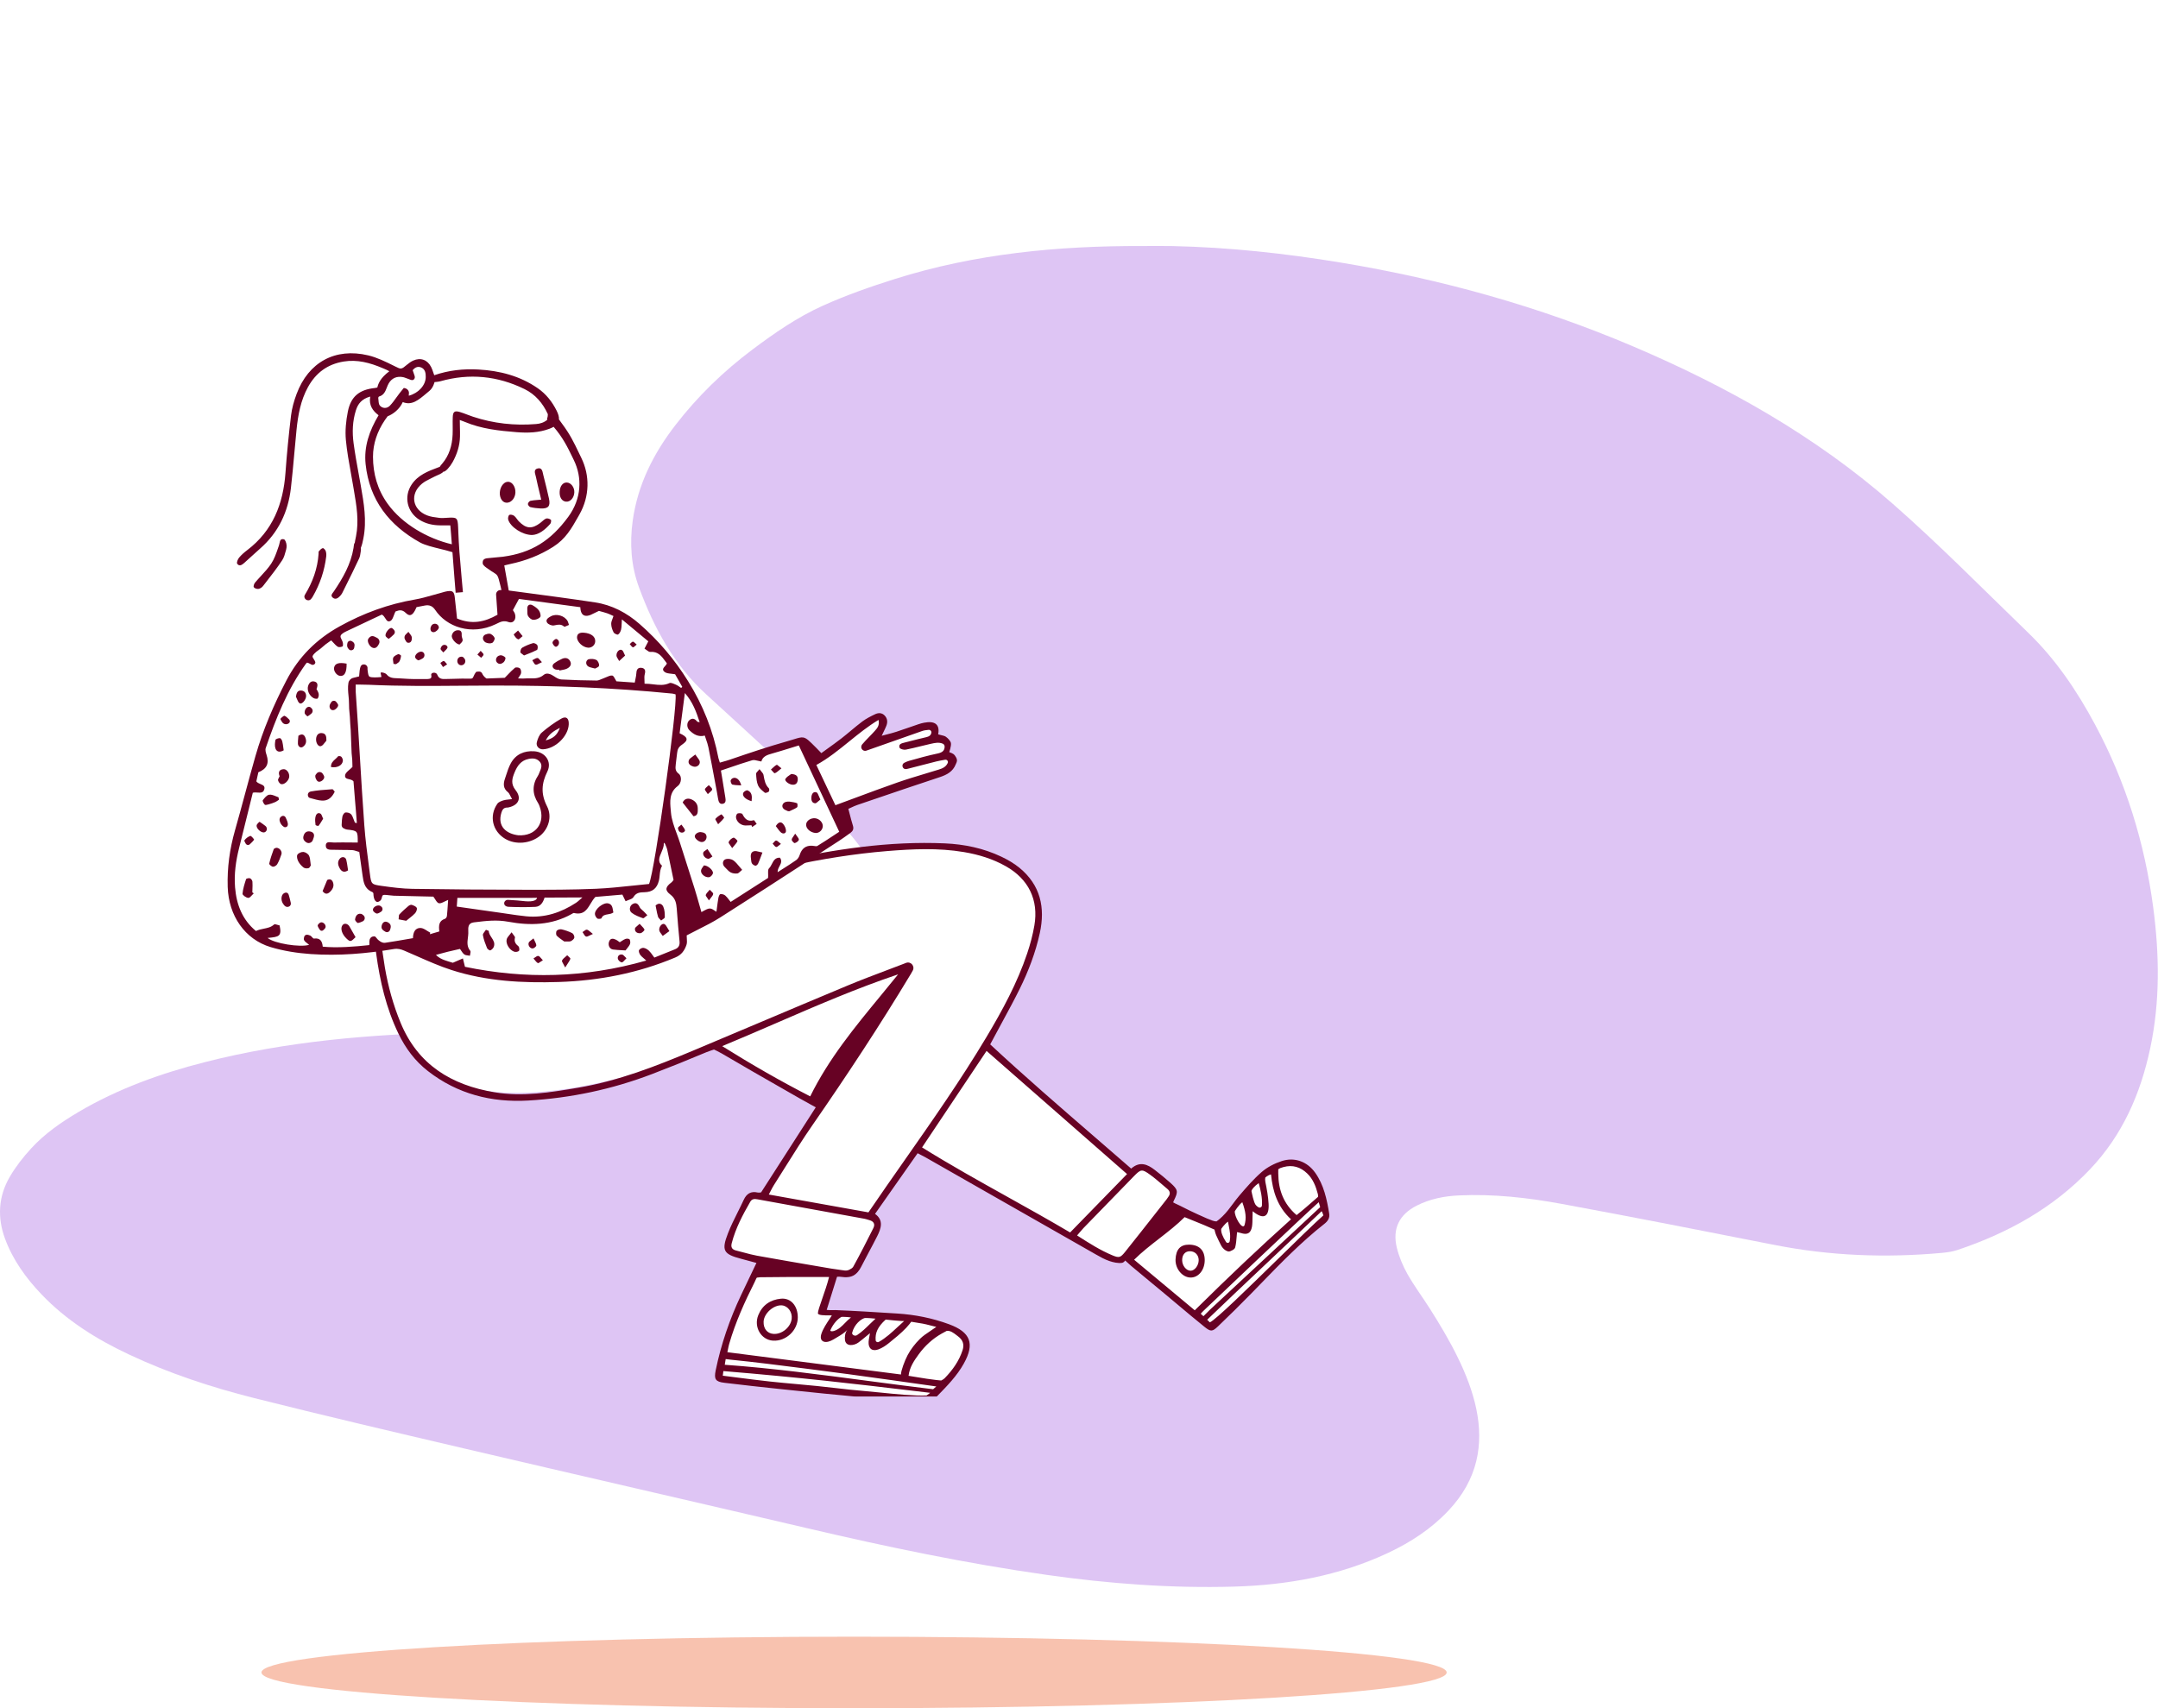 <svg width="965" height="764" viewBox="0 0 965 764" fill="none" xmlns="http://www.w3.org/2000/svg">
<path opacity="0.5" d="M381.918 764C235.562 764 116.918 756.837 116.918 748C116.918 739.163 235.562 732 381.918 732C528.273 732 646.918 739.163 646.918 748C646.918 756.837 528.273 764 381.918 764Z" fill="#F28761"/>
<g opacity="0.5">
<path fill-rule="evenodd" clip-rule="evenodd" d="M510.843 110.033C473.257 109.905 436.089 113.428 400.055 124.805C389.114 128.26 378.21 132.086 367.77 136.804C356.538 141.879 346.331 148.942 336.453 156.349C323.466 166.086 311.902 177.315 301.995 190.164C292.215 202.848 285.161 216.779 282.928 232.908C281.51 243.157 282.212 253.135 285.785 262.823C292.448 280.889 301.455 297.504 315.943 310.684C327.373 321.082 338.711 331.583 350.099 342.028C363.029 353.885 375.361 366.302 385.921 380.362C394.231 391.427 401.156 403.213 404.279 416.878C404.965 419.881 405.586 422.933 405.836 425.995C406.964 439.774 400.384 449.847 389.535 457.189C380.817 463.088 370.674 465.616 360.195 465.467C338.397 465.158 316.598 464.575 294.812 463.759C264.61 462.629 234.424 460.985 204.181 461.668C166.17 462.525 128.413 465.61 91.432 475.078C71.745 480.117 52.726 486.932 35.137 497.314C27.415 501.873 20.049 506.968 13.974 513.581C10.4 517.469 7.059 521.722 4.402 526.27C-0.725 535.053 -1.285 544.458 2.258 554.043C5.778 563.554 11.589 571.575 18.511 578.846C29.699 590.584 43.186 598.988 57.753 605.827C75.676 614.248 94.431 620.436 113.566 625.258C144.836 633.137 176.247 640.483 207.645 647.838C258.759 659.81 309.933 671.528 361.045 683.507C396.478 691.809 432.073 699.261 468.12 704.368C495.871 708.301 523.776 710.404 551.82 709.605C575.708 708.926 598.899 704.762 620.732 694.517C630.776 689.803 639.924 683.816 647.582 675.746C674.498 647.388 657.01 613.064 639.469 585.395C636.162 580.18 632.429 575.216 629.4 569.851C627.316 566.162 625.611 562.099 624.614 557.989C622.56 549.533 625.733 543.161 633.481 539.226C639.387 536.227 645.764 534.955 652.356 534.646C667.893 533.922 683.27 535.659 698.469 538.463C730.196 544.316 761.856 550.541 793.508 556.788C818.301 561.68 843.248 562.643 868.36 560.346C870.742 560.127 873.179 559.777 875.431 559.02C897.88 551.47 918.123 540.306 934.614 522.945C949.151 507.639 957.205 489.155 961.525 468.819C965.965 447.925 965.65 426.952 962.864 405.858C959.051 376.974 950.593 349.643 936.8 323.955C928.714 308.893 919.226 294.838 906.891 282.92C886.893 263.597 867.363 243.726 846.483 225.397C812.002 195.13 772.39 172.845 730.287 154.92C688.25 137.025 644.555 124.869 599.5 117.424C574.565 113.303 549.503 110.596 524.226 110.047C519.766 109.95 515.304 110.033 510.843 110.033Z" fill="#BD8CE9"/>
</g>
<g clip-path="url(#clip0_166_7863)">
<g filter="url(#filter0_d_166_7863)">
<path fill-rule="evenodd" clip-rule="evenodd" d="M158.609 156.027C169.798 156.998 177.997 160.066 183.205 165.233L182.133 160.486L182.686 160.255C186.492 158.697 188.803 158.336 189.617 159.172C190.47 160.048 191.411 162.657 192.439 166.999C200.763 163.82 207.015 162.435 211.194 162.842L212.051 162.93C219.156 163.705 238.299 166.72 242.936 174.598C245.076 178.236 246.428 181.043 246.991 183.019C257.911 193.746 262.178 206.382 259.793 220.927C257.605 234.273 245.898 242.745 224.672 246.345L224.026 246.452L225.649 263.993C226.555 265.707 227.073 267.686 227.073 269.795C227.073 276.315 222.128 281.601 216.028 281.601C209.928 281.601 204.984 276.315 204.984 269.795C204.984 267.976 205.367 266.255 206.054 264.716L205.971 261.981C205.684 253.04 205.314 245.876 204.862 240.488L203.314 242.5L202.254 242.195C187.905 238.014 178.993 233.378 175.517 228.289L174.907 227.375C169.506 219.38 158.713 206.416 169.758 181.896C166.484 177.516 165.656 174.053 167.275 171.506C162.745 171.659 159.856 172.92 158.609 175.288L158.496 175.507C156.654 179.159 154.217 187.869 158.475 208.276L158.609 208.911C161.631 223.103 160.98 236.544 156.656 249.235C153.113 253.658 149.73 254.434 146.508 251.563L146.347 251.416C143.076 248.373 139.301 247.646 135.024 249.235C129.364 251.739 125.254 251.314 122.695 247.958L122.561 247.779C120.013 244.26 115.68 243.278 109.564 244.835L110.716 243.716C119.637 235.001 124.77 228.955 126.116 225.578C128.221 220.297 130.441 174.963 133.494 171.506C136.547 168.05 141.825 154.572 158.609 156.027Z" fill="white"/>
<path fill-rule="evenodd" clip-rule="evenodd" d="M190.379 164.645C190.338 168.304 187.152 171.825 182.82 172.979C182.779 172.692 182.8 172.393 182.849 172.093C183.053 170.852 182.141 169.762 180.896 169.581C180.785 169.565 180.675 169.543 180.566 169.512L180.416 169.695C179.809 170.434 179.203 171.173 178.618 171.929C178.148 172.537 177.697 173.165 177.247 173.793C176.334 175.067 175.42 176.341 174.339 177.452C173.058 178.769 171.137 178.786 169.888 177.422C169.402 176.891 169.328 175.971 169.256 175.067C169.229 174.725 169.202 174.384 169.152 174.068C169.117 173.843 169.312 173.399 169.483 173.351C171.643 172.745 172.302 171.06 172.964 169.371C173.228 168.695 173.493 168.019 173.854 167.411C175.254 165.056 177.531 164.143 180.229 164.67C180.645 164.752 181.047 164.904 181.45 165.057C181.692 165.149 181.935 165.241 182.181 165.317C182.41 165.389 182.652 165.489 182.897 165.592C183.854 165.992 184.869 166.416 185.415 165.182C185.654 164.642 185.358 163.866 185.016 162.968C184.847 162.523 184.666 162.048 184.532 161.558C185.365 160.571 186.652 159.572 188.436 160.39C190.187 161.193 190.398 162.975 190.379 164.645ZM240.464 169.629C232.466 164.095 223.454 161.788 213.903 161.261C207.243 160.892 200.676 161.577 194.185 163.818C194.013 163.356 193.863 162.918 193.719 162.499C193.425 161.642 193.158 160.865 192.791 160.141C191.149 156.898 188.047 155.782 184.767 157.272C183.776 157.723 182.856 158.395 182.017 159.1C179.442 161.26 179.38 161.229 176.732 159.899C176.534 159.8 176.322 159.693 176.093 159.58C172.403 157.749 168.599 155.874 164.629 154.929C149.898 151.423 137.918 157.982 132.62 172.225C131.471 175.315 130.538 178.578 130.143 181.839C129.113 190.35 128.273 198.893 127.656 207.445C126.655 221.334 122.013 233.32 110.579 242.021C109.261 243.023 107.97 244.124 106.921 245.389C106.331 246.099 105.719 247.618 106.065 248.118C107.019 249.5 108.26 248.612 109.216 247.765C110.309 246.796 111.387 245.808 112.465 244.822L112.466 244.821L112.466 244.821C113.737 243.657 115.008 242.495 116.303 241.36C124.525 234.161 128.852 224.943 130.089 214.249C130.688 209.072 131.154 203.879 131.62 198.686C131.934 195.197 132.247 191.708 132.6 188.223C133.274 181.586 134.453 175.053 137.726 169.111C141.208 162.79 146.423 158.886 153.641 157.7C159.775 156.693 165.439 158.255 170.983 160.591C171.082 160.633 171.186 160.677 171.295 160.722L171.305 160.727C172.241 161.119 173.471 161.635 174.107 162.035C170.028 165.093 169.148 167.587 168.733 169.314C168.631 169.334 168.523 169.359 168.409 169.386C168.155 169.444 167.876 169.509 167.593 169.539C160.726 170.262 156.898 173.293 155.547 180.073C154.719 184.229 154.274 188.627 154.67 192.822C155.135 197.762 156.021 202.662 156.906 207.562V207.563C157.251 209.473 157.596 211.383 157.917 213.295C158.028 213.961 158.142 214.627 158.256 215.294C159.427 222.13 160.597 228.964 159.184 235.948C159.141 236.16 159.096 236.373 159.052 236.586L159.051 236.587C158.901 237.305 158.749 238.026 158.657 238.748C158.3 239.127 158.231 239.796 158.165 240.442C158.142 240.661 158.12 240.877 158.087 241.078C156.903 248.324 153.335 254.506 149.309 260.464C149.199 260.626 149.076 260.786 148.954 260.945C148.378 261.693 147.816 262.423 148.757 263.258C149.9 264.273 151.072 263.63 151.993 262.633C152.365 262.23 152.752 261.806 152.992 261.322C153.473 260.353 153.955 259.385 154.437 258.416C156.528 254.216 158.62 250.015 160.591 245.759C161 244.875 161.142 243.866 161.308 242.697V242.696C161.324 242.583 161.34 242.469 161.356 242.353C161.421 241.903 161.422 241.446 161.359 240.999C161.37 240.979 161.38 240.96 161.388 240.941C161.908 239.681 162.188 238.312 162.461 236.965C164.103 228.875 162.7 220.934 161.297 212.991L161.239 212.663C160.969 211.132 160.691 209.601 160.413 208.07C159.578 203.477 158.743 198.881 158.118 194.259C157.447 189.302 157.625 184.302 159.168 179.462C160.085 176.586 161.758 174.42 165.558 173.357C164.872 177.306 166.697 179.753 169.286 181.718C165.167 188.62 162.662 195.769 163.498 203.641C165.203 219.682 174.049 230.962 187.806 238.603C189.975 239.808 193.635 240.701 196.939 241.508C198.718 241.942 200.393 242.351 201.678 242.77C201.879 242.836 202.097 242.905 202.324 242.966C202.913 250.678 203.503 258.391 204.161 266.098C204.239 267.004 204.526 267.891 204.864 268.851C205.331 270.179 207.3 270.138 207.612 268.767C207.74 268.203 207.667 267.636 207.593 267.073V267.072C207.569 266.891 207.546 266.709 207.53 266.529C206.803 258.689 206.09 250.848 205.458 243C205.206 239.873 205.072 236.736 204.937 233.6V233.599C204.912 233.007 204.887 232.416 204.861 231.826C204.674 227.606 204.375 227.316 200.286 227.555C200.035 227.569 199.783 227.587 199.531 227.605C198.535 227.675 197.534 227.746 196.562 227.622C196.393 227.6 196.223 227.58 196.054 227.558C194.308 227.34 192.518 227.115 190.915 226.48C184.323 223.866 183.212 216.848 188.704 212.326C189.918 211.326 191.374 210.613 192.825 209.902C193.369 209.636 193.914 209.369 194.444 209.088C194.86 208.867 195.298 208.681 195.736 208.495C196.451 208.192 197.163 207.89 197.77 207.44C197.902 207.341 198.014 207.194 198.106 207.019C198.901 207.003 199.644 206.303 200.225 205.67C201.058 204.762 201.809 203.737 202.408 202.659C204.385 199.105 205.6 195.305 205.696 191.207C205.726 189.954 205.692 188.479 205.658 187.001V187V186.999C205.634 185.919 205.609 184.838 205.609 183.841C206.741 184.269 207.191 184.434 207.415 184.517L207.416 184.517C207.525 184.557 207.581 184.578 207.637 184.6C207.696 184.623 207.754 184.647 207.874 184.698C215.262 187.812 223.105 188.653 230.974 189.283C235.964 189.683 240.975 189.557 245.722 187.752C246.427 187.484 247.041 187.198 247.566 186.89C251.73 191.713 253.851 196.096 255.889 200.303C256.121 200.783 256.352 201.26 256.585 201.735C260.435 209.596 260.08 219.02 254.109 227.159C246.315 237.784 237.738 243.282 224.831 245.002C223.949 245.119 223.061 245.187 222.172 245.255C221.267 245.323 220.361 245.393 219.463 245.514C219.216 245.547 218.953 245.569 218.683 245.589C217.372 245.693 215.937 245.805 215.846 247.423C215.807 248.107 215.9 248.353 216.211 248.736C216.584 249.194 217.032 249.578 217.523 249.905C217.892 250.151 218.314 250.448 218.73 250.74C219.503 251.283 220.251 251.808 220.577 251.952C222.602 253.223 222.624 253.313 223.65 257.443L223.651 257.446C223.688 257.596 223.727 257.752 223.767 257.913C223.802 258.054 223.838 258.2 223.876 258.351C224.352 260.252 224.441 260.927 224.579 261.973C224.678 262.716 224.802 263.646 225.106 265.335L225.143 265.545C225.49 267.488 225.867 269.598 227.462 269.212C229.048 268.895 228.776 267.418 228.542 266.146C228.513 265.993 228.485 265.842 228.462 265.696C228.192 264.059 227.903 262.426 227.615 260.792C227.122 258.007 226.626 255.221 226.12 252.377L226.113 252.331L225.754 250.315L225.501 248.89C225.887 248.797 226.232 248.712 226.551 248.634L226.554 248.633C227.162 248.482 227.676 248.356 228.192 248.247C235.022 246.81 241.445 244.332 247.339 240.585C252.923 237.035 255.471 232.529 258.69 226.84C258.82 226.611 258.951 226.379 259.083 226.145C263.769 217.88 263.769 208.604 259.966 200.816C259.539 199.943 259.139 199.106 258.75 198.293C256.693 193.994 254.949 190.348 251.363 185.534C250.833 184.824 250.366 184.174 249.951 183.577C250.031 182.489 249.679 181.213 248.922 179.692C246.923 175.685 244.213 172.224 240.464 169.629ZM196.663 204.777C196.871 204.37 197.216 203.973 197.552 203.585L197.553 203.583C197.604 203.525 197.654 203.468 197.704 203.41C200.909 199.675 202.183 195.199 202.399 190.39C202.459 189.058 202.445 187.722 202.432 186.386C202.419 185.09 202.406 183.793 202.461 182.5C202.56 180.113 203.312 179.582 205.63 180.267C206.756 180.6 207.855 181.02 208.955 181.44C209.795 181.76 210.634 182.081 211.487 182.363C220.667 185.404 230.085 186.431 239.718 185.653C241.608 185.5 243.274 184.969 244.741 183.736C244.606 183.427 244.612 183.102 244.818 182.673C244.917 182.466 244.959 181.913 244.981 181.226C242.737 176.321 239.392 172.373 234.507 169.986C222.479 164.11 209.922 162.853 196.958 166.503C195.86 166.812 194.307 166.879 194.307 166.879C194.307 166.879 193.765 169.373 192.048 170.794C191.618 171.149 191.2 171.502 190.792 171.847C187.084 174.973 184.129 177.464 180.108 175.83C178.693 179.011 175.788 181.238 173.334 182.177C173.334 182.177 172.675 183.031 172.07 183.932C168.752 188.877 166.78 194.39 166.792 200.303C166.808 207.909 168.821 215.037 173.371 221.345C179.863 230.345 191.08 236.85 202.054 239.433C201.933 237.856 201.812 236.28 201.69 234.705C201.636 234.011 201.575 233.32 201.503 232.501C201.463 232.038 201.418 231.534 201.37 230.968C200.856 230.968 200.354 230.968 199.862 230.97C198.834 230.972 197.844 230.975 196.854 230.966C193.56 230.938 190.437 230.252 187.618 228.511C182.083 225.097 180.455 218.185 184.039 212.759C186.901 208.428 191.418 206.739 195.914 205.057L195.916 205.056C196.165 204.963 196.414 204.87 196.663 204.777ZM127.692 238.082C128.231 239.24 128.294 240.56 127.956 241.793C127.91 241.962 127.865 242.13 127.82 242.296L127.82 242.297C127.397 243.863 127.002 245.323 126.214 246.525C124.014 249.882 121.539 253.061 119.068 256.237C118.579 256.864 118.091 257.492 117.605 258.12C117.137 258.724 116.305 259.274 115.573 259.38C114.896 259.477 113.831 259.14 113.497 258.627C113.23 258.22 113.61 257.094 114.045 256.574C114.901 255.55 115.81 254.564 116.719 253.579C118.331 251.83 119.942 250.085 121.246 248.133C122.644 246.042 123.497 243.56 124.335 241.12C124.479 240.701 124.622 240.283 124.768 239.869C124.872 239.573 124.938 239.245 125.004 238.921C125.219 237.856 125.424 236.84 126.93 237.194C127.238 237.266 127.479 237.623 127.692 238.082ZM136.354 262.014C135.345 263.696 137.7 265.386 139.042 263.957C139.37 263.608 139.64 263.202 139.886 262.774C143.093 257.204 145.116 251.219 145.883 244.833C145.979 244.031 145.905 243.137 145.629 242.388C145.433 241.855 144.646 241.059 144.336 241.145C143.676 241.33 143.088 241.954 142.61 242.517C142.452 242.702 142.457 243.032 142.462 243.356C142.463 243.482 142.465 243.608 142.457 243.724C142.001 250.339 139.796 256.362 136.368 261.991C136.362 261.999 136.359 262.007 136.354 262.014Z" fill="#670224"/>
<path fill-rule="evenodd" clip-rule="evenodd" d="M168.936 418.061L256.522 406.045C256.522 406.045 374.395 376.051 385.089 376.051C395.783 376.051 456.941 367.187 463.281 396.757C468.971 416.704 441.304 462.855 441.304 462.855L506.039 521.248L509.5 518.465L520.564 523.825L525.666 529.271L523.094 535.009L544.588 544.475C544.588 544.475 564.182 514.411 579.315 515.688C587.55 516.964 594.449 539.441 594.449 539.441L542.227 590.077L503.987 558.181L499.831 560.018L410.332 510.058L389.923 538.855L391.535 543.239L382.928 564.257L374.818 565.916L371.32 571.567L367.986 582.024C367.986 582.024 416.821 584.54 425.964 590.077C435.107 595.614 429.488 605.802 429.488 605.802L415.973 621.837L321.441 613.425C321.441 613.425 332.031 570.333 338.436 564.257C344.841 558.181 341.457 560.018 341.457 560.018L327.057 556.365L325.267 552.632L335.47 530.822H341.457L367.986 488.455H362.28L319.704 463.826C319.704 463.826 227.225 503.927 191.674 473.218C176.885 463.826 168.936 418.061 168.936 418.061Z" fill="white"/>
<path fill-rule="evenodd" clip-rule="evenodd" d="M376.348 584.954C376.348 584.954 378.825 584.918 380.529 585.229C379.542 585.975 378.705 586.832 377.885 587.672C376.418 589.176 375.006 590.622 372.888 591.273C372.223 591.477 371.085 591.499 371.361 590.86C372.583 588.03 374.705 585.748 376.348 584.954ZM549.47 544.229C549.912 546.441 550.383 548.802 549.877 551.187C549.712 551.96 548.672 552.114 548.244 551.448C546.763 549.141 545.909 547.122 546.1 545.632C546.1 545.632 547.505 543.486 549.122 542.369C549.22 542.975 549.343 543.596 549.47 544.229ZM386.73 585.472C386.73 585.472 387.777 585.374 391.513 585.761C390.616 586.569 389.775 587.397 388.939 588.219C387.178 589.949 385.443 591.656 383.264 593.114C382.179 593.84 380.858 592.853 381.054 592.089C382.063 588.153 385.115 585.868 386.73 585.472ZM552.182 537.701C552.182 537.701 553.838 534.953 555.526 533.683C557.03 537.845 557.492 540.78 556.461 544.11C555.285 546.035 551.856 539.799 552.182 537.701ZM559.606 528.634C559.888 527.784 560.879 526.577 562.857 525.129C563.735 528.24 564.541 531.712 564.304 535.168C564.253 535.919 563.41 536.342 562.764 535.957C561.28 535.067 561.003 534.109 560.584 532.668C560.498 532.369 560.405 532.05 560.295 531.706C560.09 531.069 559.606 528.634 559.606 528.634ZM396.056 586.179C396.056 586.179 403.565 586.994 404.342 586.803C403.345 587.666 402.36 588.586 401.363 589.517C398.769 591.937 396.102 594.427 392.968 596.17C392.382 596.496 391.635 596.129 391.576 595.461C391.287 592.177 392.46 589.399 396.056 586.179ZM590.993 537.701C591.312 538.08 591.777 539.572 591.777 539.572C587.737 543.154 579.791 550.925 571.344 559.187C558.055 572.184 543.526 586.395 541.012 587.416L539.824 586.242C546.375 579.905 557.23 569.661 567.745 559.737C576.695 551.289 585.399 543.075 590.993 537.701ZM379.452 610.602C391.885 612.28 406.268 614.321 418.69 616.084L417.263 617.331C407.931 616.213 398.312 614.939 388.578 613.651C367.013 610.797 344.886 607.867 324.097 606.386L324.506 603.836C324.506 603.836 325.644 603.995 326.837 604.12C332.193 604.682 337.549 605.245 342.892 605.913L343.971 606.047C355.803 607.526 367.635 609.004 379.452 610.602ZM323.345 610.225C323.398 609.847 323.45 609.471 323.474 609.21C358.677 612.133 382.057 614.909 407.254 617.9C410.129 618.241 413.029 618.586 415.972 618.933L414.35 620.122C409.186 620.376 400.489 619.5 393.462 618.791C390.903 618.533 388.567 618.298 386.702 618.147C382.297 617.791 377.905 617.288 373.513 616.784C370.756 616.467 367.999 616.151 365.239 615.872C362.209 615.566 359.177 615.292 356.145 615.019C352.148 614.659 348.152 614.299 344.163 613.863C339.251 613.327 334.433 612.708 329.581 612.085C327.469 611.813 325.349 611.542 323.214 611.275C323.237 611.007 323.292 610.615 323.345 610.225ZM587.487 532.945C585.144 535.001 582.454 537.359 579.801 539.441C573.907 534.375 571.677 528.116 571.606 520.886C571.599 520.07 571.606 518.991 571.606 518.991C571.995 518.518 573.152 518.175 573.928 517.963C578.056 516.84 581.559 517.945 584.566 520.84C587.145 523.323 588.393 526.567 589.277 529.909C589.373 530.271 589.51 530.843 589.359 531.315C589.359 531.315 589.009 531.612 588.638 531.936C588.265 532.262 587.88 532.599 587.487 532.945ZM410.097 611.941C408.869 611.74 407.602 611.532 406.279 611.324C406.757 607.44 408.764 604.535 410.848 601.673C413.585 597.914 417.049 594.723 421.101 592.443C421.131 592.425 421.16 592.409 421.191 592.392C421.863 592.016 423.331 591.235 423.331 591.235C424.981 591.03 426.366 592.098 427.79 593.197C428.004 593.361 428.219 593.527 428.435 593.689C430.577 595.293 431.273 597.31 430.439 599.869C428.864 604.7 425.983 608.741 422.508 612.32C422.124 612.717 421.851 612.932 420.875 613.425C420.875 613.425 419.366 613.279 418.751 613.211C415.935 612.901 413.136 612.441 410.097 611.941ZM497.525 557.476C492.047 555.198 487.057 552.026 481.642 548.546C482.081 548.038 482.46 547.588 482.803 547.182C483.446 546.42 483.964 545.806 484.521 545.231C492.021 537.491 499.523 529.753 507.057 522.047C510.183 518.849 510.665 518.751 514.372 521.443C516.314 522.854 518.141 524.424 519.968 525.994C520.656 526.585 521.344 527.176 522.038 527.758C523.321 528.834 523.433 530.053 522.379 531.373C522.249 531.536 522.136 531.712 522.023 531.888C521.912 532.06 521.8 532.233 521.673 532.394C520.097 534.397 518.522 536.4 516.947 538.404C512.375 544.222 507.803 550.039 503.183 555.817C501.07 558.458 500.445 558.691 497.525 557.476ZM577.306 541.321C562.614 554.539 550.159 566.32 534.262 582.024L533.057 581.018C524.415 573.81 515.997 566.79 507.146 559.409C510.521 556.044 514.447 552.992 518.383 549.931C522.338 546.856 526.304 543.773 529.731 540.356C531.297 541.004 532.705 541.572 534.057 542.117C536.999 543.305 539.67 544.382 543.091 545.929C543.091 545.929 543.407 547.447 543.829 548.415C544.604 550.186 545.217 551.404 546.009 552.945C546.475 553.852 547.155 554.648 548.019 555.19C548.685 555.607 549.459 555.901 550.095 555.606C550.214 555.551 550.334 555.498 550.452 555.445C551.315 555.059 552.127 554.697 552.358 553.798C552.737 552.328 552.861 550.794 552.992 549.173C553.047 548.483 553.105 547.779 553.183 547.056C553.411 547.109 553.619 547.153 553.813 547.195C554.197 547.276 554.527 547.346 554.846 547.45C557.755 548.403 559.299 547.615 559.853 544.628C560.053 543.552 560.072 541.841 560.089 540.262C560.099 539.303 560.109 538.392 560.159 537.701C565.315 541.93 567.585 539.921 567.287 534.426C567.108 531.13 566.501 527.836 565.835 524.594C565.707 523.971 565.692 523.095 565.801 522.672C565.801 522.672 566.854 521.61 568.37 521.248C569.095 528.845 571.302 535.813 577.306 541.321ZM379.75 563.892C379.102 564.206 378.375 564.321 377.662 564.223C377.138 564.151 376.637 564.084 376.154 564.018C374.489 563.793 373.027 563.596 371.574 563.347C370.011 563.08 368.448 562.812 366.885 562.546C357.408 560.926 347.932 559.307 338.473 557.596C336.532 557.244 334.622 556.728 332.71 556.211C331.55 555.897 330.388 555.582 329.22 555.305C327.364 554.865 326.725 553.877 327.214 551.985C328.93 545.345 332.101 539.37 335.494 533.484C336.277 532.126 337.425 532.148 338.725 532.384C345.764 533.666 352.803 534.945 359.842 536.224C368.719 537.836 377.595 539.449 386.47 541.067C387.053 541.174 387.625 541.351 388.195 541.528C388.42 541.597 388.644 541.667 388.869 541.732C390.716 542.267 391.404 543.532 390.563 545.213C387.654 551.018 384.709 556.809 381.571 562.492C381.212 563.141 380.435 563.559 379.75 563.892ZM346.969 453.631C365.086 445.787 382.976 438.042 401.614 431.774C399.058 434.952 396.463 438.101 393.87 441.249C382.224 455.386 370.58 469.522 362.306 486.345C348.828 479.425 336.167 472.145 322.943 463.881C331.05 460.522 339.031 457.067 346.969 453.631ZM364.074 567.133C366.274 567.136 368.493 567.139 370.733 567.139C369.983 570.188 368.734 573.789 367.672 576.849C366.595 579.952 365.712 582.498 365.739 583.348C365.769 584.297 368.758 584.297 370.597 584.297C371.31 584.296 371.85 584.296 371.978 584.351C371.686 584.802 371.376 585.268 371.057 585.745C369.61 587.915 368.005 590.32 367.268 592.65C366.992 593.527 366.858 594.64 367.463 595.418C367.867 595.937 368.549 596.178 369.207 596.194C370.803 596.232 372.37 595.278 373.76 594.432C373.998 594.288 374.23 594.146 374.457 594.013C376.033 593.09 377.689 592.088 378.933 590.73C377.932 591.824 377.65 593.955 377.86 595.369C378.315 598.415 381.982 597.813 383.817 596.462C384.934 595.64 386.003 594.755 387.213 593.752C387.781 593.282 388.379 592.786 389.028 592.26C388.933 592.839 388.839 593.344 388.754 593.801C388.592 594.671 388.463 595.368 388.419 596.069C388.232 599.107 389.996 600.567 392.838 599.498C394.487 598.879 396.046 597.846 397.429 596.732C400.123 594.563 402.835 592.371 405.218 589.879C406.324 588.723 407.185 587.549 407.481 587.143C407.481 587.143 410.789 587.656 412.646 587.992C413.684 588.18 414.714 588.446 415.93 588.759C416.746 588.97 417.647 589.202 418.69 589.447C417.759 590.116 416.867 590.712 416.021 591.277C414.233 592.471 412.649 593.53 411.324 594.849C409.203 596.959 407.282 599.423 405.877 602.055C404.532 604.575 402.826 609.21 402.893 610.735C390.567 609.151 378.202 607.563 365.78 605.967C352.348 604.242 338.85 602.509 325.266 600.764C325.364 600.307 325.449 599.871 325.532 599.45C325.699 598.595 325.855 597.804 326.078 597.033C328.86 587.424 332.952 578.346 337.435 569.44C337.525 569.261 337.639 569.005 337.761 568.734C338.006 568.188 338.278 567.579 338.435 567.406C338.435 567.406 339.626 567.244 340.014 567.238C347.95 567.115 355.89 567.124 364.074 567.133ZM496.039 514.122L503.986 521.088L478.532 547.213C469.299 541.758 459.958 536.548 450.626 531.344C437.739 524.156 424.868 516.977 412.317 509.175C416.564 502.821 420.77 496.529 424.964 490.257C430.366 482.176 435.746 474.128 441.164 466.022C459.41 482.015 477.527 497.895 496.039 514.122ZM537.79 582.636C537.933 582.491 538.058 582.363 538.135 582.278C538.135 582.278 583.159 539.441 589.707 533.683L590.35 535.893L541.001 581.818C540.051 582.744 538.153 584.664 538.153 584.664L536.947 583.582C537.048 583.389 537.462 582.969 537.79 582.636ZM408.178 430.04C409.207 428.062 407.259 425.846 405.173 426.637C404.997 426.704 404.822 426.774 404.648 426.845C404.489 426.908 404.332 426.971 404.174 427.032C401.59 428.028 398.999 429.007 396.408 429.986C390.588 432.185 384.768 434.385 379.027 436.777C365.926 442.239 352.853 447.767 339.779 453.295C329.795 457.517 319.81 461.74 309.813 465.932C293.219 472.891 276.503 479.44 258.609 482.466C246.155 484.572 233.733 486.643 221.09 484.511C201.867 481.271 186.899 472.228 179.142 453.439C175.851 445.468 173.575 437.221 172.114 428.744C171.798 426.91 171.534 425.067 171.271 423.224C170.986 421.232 170.701 419.24 170.35 417.26C170.326 417.123 170.265 416.993 170.178 416.867C169.59 416.014 168.209 416.12 167.764 417.056C167.699 417.192 167.66 417.328 167.66 417.464C167.661 418.728 167.85 419.992 168.039 421.254C168.096 421.638 168.154 422.021 168.206 422.404C169.888 434.805 172.679 446.902 178.156 458.245C181.326 464.813 185.561 470.529 191.388 475.054C204.616 485.328 219.817 489.153 236.196 488.21C255.215 487.114 273.733 483.184 291.566 476.372C299.705 473.262 307.791 470.008 315.815 466.617C317.134 466.061 319.285 465.398 319.285 465.398C319.285 465.398 321.547 466.453 322.706 467.137C331.753 472.476 340.874 477.691 349.993 482.905C352.525 484.352 355.056 485.799 357.587 487.249C359.213 488.182 360.857 489.083 362.515 489.991C363.27 490.405 364.029 490.82 364.789 491.241C362.142 495.361 359.511 499.454 356.888 503.535C351.359 512.138 345.867 520.683 340.334 529.295C340.211 529.302 340.075 529.32 339.931 529.339C339.588 529.385 339.199 529.436 338.841 529.354C335.788 528.649 333.852 529.846 332.569 532.633C331.713 534.493 330.797 536.327 329.881 538.161C328.322 541.281 326.765 544.398 325.51 547.636C322.529 555.326 323.54 556.928 331.386 558.979C332.877 559.369 334.363 559.776 335.929 560.206C336.684 560.413 337.458 560.625 338.26 560.843C337.484 562.466 336.73 564.04 335.992 565.58C334.411 568.878 332.906 572.019 331.416 575.168C326.306 585.962 322.446 597.179 320.036 608.884C319.223 612.834 319.943 613.968 323.897 614.443C332.138 615.432 340.387 616.357 348.642 617.217C349.648 617.321 350.654 617.426 351.66 617.532C363.037 618.717 374.415 619.902 385.809 620.928C394.9 621.746 404.013 622.338 413.127 622.864C414.678 622.954 416.819 622.729 417.765 621.755C418.255 621.249 418.748 620.745 419.241 620.241C423.578 615.802 427.931 611.347 430.998 605.839C435.96 596.922 434.022 591.815 424.385 588.261C416.923 585.51 409.187 583.975 401.303 583.475L400.145 583.402C391.296 582.839 382.5 582.28 373.63 581.933C373.228 581.917 372.815 581.93 372.381 581.943C371.574 581.968 370.695 581.995 369.678 581.843C370.529 579.113 371.379 576.391 372.185 573.807C372.927 571.432 373.632 569.172 374.269 567.129C374.358 566.844 376.157 567.05 377.179 567.168C377.497 567.204 377.74 567.232 377.832 567.234C379.085 567.252 380.389 567.123 381.519 566.536C383.135 565.695 384.267 564.192 385.075 562.597C386.205 560.363 387.386 558.153 388.566 555.944C389.799 553.64 391.03 551.335 392.205 549.001C394.011 545.413 395.264 541.751 391.292 538.902C397.769 529.676 404.018 520.774 410.334 511.777C410.849 512.045 411.316 512.285 411.752 512.508C412.598 512.94 413.322 513.311 414.028 513.713C422.425 518.499 430.82 523.287 439.216 528.075C456.181 537.749 473.145 547.423 490.117 557.084C492.037 558.176 493.999 559.278 496.074 559.984C497.851 560.589 499.874 561.042 501.689 560.807C502.598 560.689 503.14 559.749 503.14 559.749C503.14 559.749 505.174 561.619 505.766 562.117C508.793 564.662 511.841 567.184 514.889 569.705C516.749 571.243 518.608 572.781 520.463 574.325C522.415 575.949 524.359 577.584 526.303 579.218C530.398 582.661 534.492 586.103 538.659 589.457C541.413 591.673 542.152 591.607 544.718 589.154C549.818 584.278 554.839 579.312 559.768 574.264C561.07 572.929 562.37 571.591 563.669 570.252C572.788 560.862 581.904 551.471 592.233 543.359C593.81 542.121 594.702 540.711 594.383 538.769C593.326 532.331 591.99 525.937 588.119 520.497C584.57 515.509 578.934 513.399 573.14 515.293C569.936 516.341 566.686 518.003 564.161 520.2C560.575 523.322 557.426 526.973 554.308 530.6C553.222 531.862 552.261 533.154 551.308 534.435C549.875 536.359 548.461 538.258 546.668 540.003C545.007 541.621 543.965 542.276 543.965 542.276C542.922 542.268 541.61 541.733 539.676 540.933C539.676 540.933 533.077 538.096 527.729 535.282C527.261 535.036 526.824 534.841 526.395 534.649C525.804 534.386 525.227 534.129 524.609 533.754C524.705 533.497 524.747 533.375 524.772 533.3C524.812 533.184 524.813 533.179 524.92 532.961C526.915 528.898 526.838 528.139 523.463 525.093C521.206 523.055 518.825 521.146 516.425 519.276C513.146 516.722 509.709 515.229 505.831 518.649C500.434 513.942 495.026 509.265 489.624 504.593C473.831 490.935 458.084 477.318 442.791 463.092C443.102 462.513 443.389 461.982 443.661 461.479C444.104 460.658 444.507 459.913 444.905 459.167C446.032 457.054 447.174 454.948 448.316 452.843C450.936 448.014 453.555 443.186 455.986 438.264C459.915 430.311 463.066 422.032 464.971 413.329C467.477 401.874 465.248 391.826 455.887 384.132C453.458 382.137 450.64 380.506 447.789 379.153C439.813 375.367 431.291 373.58 422.509 373.194C397.559 372.1 373.095 375.853 348.85 381.152C337.609 383.609 326.457 386.483 315.307 389.357C313.072 389.933 310.836 390.509 308.6 391.082C294.735 394.634 280.893 398.278 267.052 401.923C263.784 402.783 260.517 403.644 257.248 404.503C257.017 404.564 256.756 404.609 256.486 404.656C255.327 404.856 254.027 405.081 254.438 406.681C254.848 408.278 256.067 407.856 257.18 407.472C257.444 407.38 257.703 407.291 257.943 407.231C263.259 405.914 268.587 404.634 273.915 403.355C286.199 400.404 298.482 397.454 310.634 394.038C338.908 386.089 367.32 379.033 396.691 376.636C408.148 375.702 419.616 375.156 431.041 377.085C437.636 378.198 443.966 380.13 449.809 383.44C459.949 389.181 464.511 398.481 462.542 409.925C461.82 414.128 460.709 418.307 459.351 422.355C454.884 435.682 448.202 447.964 441.022 459.976C429.684 478.944 417.03 497.023 404.411 515.052C399.014 522.764 393.622 530.466 388.343 538.226C381.803 537.054 375.313 535.892 368.813 534.727C360.529 533.243 352.23 531.757 343.793 530.246C344.105 529.66 344.377 529.13 344.627 528.64C345.109 527.696 345.515 526.901 345.992 526.151C347.657 523.537 349.302 520.909 350.948 518.281C354.96 511.873 358.972 505.464 363.274 499.257C378.655 477.062 393.504 454.53 407.426 431.391C407.692 430.95 407.94 430.497 408.178 430.04ZM528.628 559.666C528.658 562.07 530.459 564.304 532.384 564.323C534.224 564.342 536.037 561.971 536.021 559.565C536.007 557.302 534.413 555.658 532.181 555.607C529.998 555.557 528.596 557.157 528.628 559.666ZM531.741 552.665C536.236 552.712 538.712 555.16 538.719 559.564C538.726 563.978 535.946 567.409 532.393 567.372C528.734 567.334 525.509 563.457 525.672 559.29C525.848 554.788 527.83 552.624 531.741 552.665ZM341.462 587.099C341.337 590.202 343.071 592.37 345.842 592.575C349.637 592.856 353.581 589.605 354.022 585.832C354.372 582.839 352.338 580.039 349.654 579.817C345.984 579.514 341.611 583.402 341.462 587.099ZM356.751 585.209C356.74 591.02 351.488 595.947 345.678 595.596C340.373 595.276 336.953 589.55 339.07 584.236C340.866 579.726 344.463 577.293 349.206 576.834C353.64 576.407 356.761 580.03 356.751 585.209Z" fill="#670224"/>
<path fill-rule="evenodd" clip-rule="evenodd" d="M196.568 264.249L175.213 267.384L142.307 283.31L128.577 301.57L116.624 330.196L107.903 362.308L102.512 380.425L104.344 398.145L108.705 411.497L126.82 420.037H160.586L186.215 418.636L193.304 423.127L204.892 428.571L230.278 432.762H265.004L304.671 420.908L306.299 412.561L334.075 396.06L379.153 365.869L376.297 355.188L423.603 339.725L426.231 334.653L422.867 332.759L423.603 327.985L418.408 325.993L416.693 319.572L391.101 327.124L394.956 318.281L392.663 315.926L366.94 334.046L356.752 327.985L321.632 338.856L318.397 333.037L310.325 309.199L296.133 286.279L277.356 270.551L257.471 265.225L227.296 262.153L223.601 260.851C223.601 260.851 206.314 260.164 201.44 261.519C196.568 262.875 196.568 264.249 196.568 264.249Z" fill="white"/>
<path fill-rule="evenodd" clip-rule="evenodd" d="M240.156 397.524L237.106 397.569C226.289 397.569 215.472 397.569 204.533 397.57L204.261 401.463C206.383 401.765 208.475 402.063 210.546 402.357C214.888 402.975 219.139 403.58 223.39 404.181C224.548 404.344 225.703 404.518 226.859 404.691H226.86C229.662 405.112 232.465 405.532 235.281 405.809C243.466 406.615 250.837 404.195 257.618 399.749C258.171 399.385 258.67 398.937 259.297 398.374C259.631 398.074 260.001 397.741 260.436 397.371L258.564 397.379L257.503 397.384C252.608 397.406 248.109 397.427 243.507 397.448C242.85 399.625 241.676 401.478 239.369 401.591C235.396 401.786 231.401 401.74 227.426 401.568C226.475 401.527 225.698 401.145 225.496 400.324C225.248 399.308 226.167 398.371 227.21 398.451L227.371 398.463L227.373 398.464C228.686 398.564 230.042 398.668 231.4 398.728C231.741 398.742 232.23 398.8 232.805 398.866C235.378 399.163 239.673 399.659 240.156 397.524ZM422.416 329.864C422.411 329.312 422.061 328.805 421.551 328.593C419.804 327.867 418.01 328.27 416.25 328.665C416.138 328.69 416.026 328.715 415.916 328.74C414.429 329.07 412.949 329.434 411.47 329.799C409.324 330.329 407.178 330.858 405.01 331.281C404.144 331.449 402.482 330.99 402.273 330.421C401.685 328.819 403.152 328.44 404.39 328.138C406.306 327.67 408.218 327.188 410.123 326.678C411.36 326.347 412.608 326.06 413.857 325.774H413.858L414.132 325.711C415.383 325.423 416.291 324.944 416.483 323.662C416.589 322.952 415.978 322.339 415.265 322.417L415.087 322.437C414.15 322.537 413.25 322.634 412.418 322.923C408.232 324.376 404.056 325.856 399.879 327.337L399.878 327.338C395.736 328.805 391.595 330.274 387.445 331.714L387.422 331.723C386.054 332.188 384.737 330.868 385.225 329.508C385.302 329.291 385.403 329.095 385.543 328.929C386.52 327.759 387.589 326.666 388.657 325.572C389.523 324.685 390.389 323.798 391.208 322.87L391.296 322.77C392.3 321.633 393.393 320.397 392.853 317.976C388.094 320.837 383.867 324.263 379.67 327.664C374.991 331.454 370.349 335.216 365.051 338.131C368.054 344.476 370.865 350.415 373.569 356.127C376.425 355.076 379.241 354.028 382.031 352.99L382.034 352.988H382.035C388.5 350.582 394.827 348.227 401.201 346.004C405.544 344.489 409.952 343.162 414.361 341.836L414.363 341.835C416.179 341.288 417.995 340.742 419.807 340.182C421.494 339.661 423.02 339 423.803 337.22C424.135 336.463 423.455 335.644 422.64 335.786L422.281 335.849C421.013 336.07 419.858 336.271 418.721 336.551C416.521 337.092 414.328 337.665 412.136 338.237L412.133 338.237C410.312 338.713 408.492 339.188 406.667 339.645C406.568 339.67 406.468 339.696 406.368 339.722C406.012 339.815 405.651 339.909 405.287 339.967C403.586 340.239 402.851 337.903 404.395 337.139C405.08 336.8 405.753 336.501 406.454 336.3C410.706 335.082 414.981 333.912 419.305 332.993C421.347 332.56 422.432 331.735 422.416 329.864ZM292.609 424.277C293.665 423.852 294.717 423.427 295.766 423.005L295.786 422.997C297.814 422.18 299.832 421.366 301.851 420.555C303.489 419.896 304.057 418.76 303.87 416.963C303.4 412.439 303.05 407.903 302.7 403.367L302.634 402.507C302.442 400.012 302.088 397.844 299.765 396.084C297.186 394.131 297.538 392.688 300.274 390.63C300.479 390.476 300.641 390.264 300.839 390.003C300.943 389.866 301.057 389.715 301.194 389.551C301.027 388.747 300.859 387.939 300.691 387.13C299.916 383.401 299.133 379.628 298.335 375.857C298.252 375.467 296.687 370.871 296.79 374.122C296.615 375.199 296.171 376.244 295.742 377.25C294.82 379.417 293.971 381.413 296.047 383.197C295.268 384.579 295.121 386.096 294.983 387.539C294.906 388.336 294.832 389.111 294.654 389.828C293.769 393.388 291.745 394.949 288.241 395.038H288.221C286.303 395.086 284.496 395.132 283.262 397.23C282.889 397.863 281.994 398.188 281.051 398.531C280.608 398.691 280.154 398.856 279.74 399.058C279.256 398.057 278.91 397.342 278.585 396.669L278.312 396.104L275.25 396.367C272.082 396.639 269.037 396.901 266.244 397.141C265.383 398.026 264.725 399.119 264.079 400.19C262.493 402.826 260.981 405.337 256.703 404.344C256.451 404.286 256.125 404.487 255.823 404.674C255.737 404.726 255.654 404.777 255.575 404.821C246.631 409.816 237.037 410.055 227.336 408.253C222.082 407.276 217.33 407.859 212.37 408.467L211.864 408.529C209.28 408.845 209.344 410.808 209.4 412.495C209.41 412.796 209.419 413.088 209.414 413.361C209.4 414.039 209.314 414.721 209.228 415.402C208.978 417.399 208.728 419.387 210.286 421.242C210.52 421.521 210.396 422.1 210.271 422.68C210.213 422.948 210.155 423.216 210.133 423.454C209.871 423.399 209.593 423.366 209.314 423.334C208.686 423.26 208.059 423.187 207.62 422.858C207.045 422.429 206.626 421.79 206.217 421.169C206.045 420.906 205.874 420.646 205.694 420.406C205.096 420.543 204.516 420.673 203.948 420.799L203.942 420.801C202.67 421.085 201.464 421.356 200.264 421.653C199.027 421.961 197.797 422.296 196.568 422.631H196.567C196.022 422.78 195.478 422.928 194.932 423.075C196.223 424.372 197.568 424.983 198.954 425.482C200.001 425.857 201.07 426.171 201.83 426.394C202.094 426.472 202.321 426.539 202.497 426.593C204.466 425.741 205.736 425.192 207.005 424.644C207.249 425.646 207.493 426.648 207.819 427.991L207.918 428.397C234.724 433.942 261.436 433.476 288.999 425.599C288.531 425.171 288.128 424.826 287.779 424.528C287.108 423.954 286.639 423.553 286.299 423.062C285.894 422.474 285.504 421.455 285.756 420.95C286.034 420.389 287.089 419.848 287.733 419.924C288.598 420.025 289.528 420.582 290.185 421.202C290.793 421.775 291.289 422.466 291.831 423.219C292.076 423.561 292.331 423.915 292.609 424.277ZM303.904 323.954C307.685 325.663 307.993 327.017 304.971 329.053C303.492 330.049 302.958 331.122 302.801 332.694C302.725 333.454 302.623 334.212 302.521 334.969V334.97V334.971C302.402 335.859 302.283 336.747 302.205 337.639C302.191 337.805 302.174 337.97 302.157 338.133C302.013 339.528 301.881 340.803 303.481 342.028C305.052 343.228 304.718 346.335 303.057 347.562C299.205 350.407 299.59 354.551 299.929 358.195C299.964 358.586 300 358.971 300.03 359.347C300.283 362.523 301.436 365.629 302.588 368.734C303.076 370.046 303.563 371.358 303.981 372.675C304.778 375.179 305.583 377.683 306.386 380.186L306.388 380.191C307.781 384.531 309.174 388.87 310.535 393.219C311.295 395.651 311.993 398.1 312.696 400.573L312.698 400.578C313.015 401.693 313.334 402.813 313.66 403.937C315.72 402.784 316.664 402.255 317.559 402.328C318.314 402.389 319.036 402.878 320.367 403.782C320.455 403.147 320.535 402.53 320.615 401.926L320.615 401.925C320.814 400.412 321.002 398.985 321.251 397.568C321.36 396.955 321.724 395.98 322.102 395.913C322.785 395.792 323.734 396.029 324.268 396.479C324.885 396.997 325.387 397.652 325.943 398.374L325.943 398.376C326.191 398.698 326.449 399.034 326.732 399.378C332.242 395.846 337.481 392.487 342.246 389.434L343.471 388.648C343.516 387.993 343.5 387.358 343.487 386.782C343.458 385.673 343.436 384.782 343.871 384.371C344.423 383.847 344.797 383.118 345.172 382.387C345.91 380.948 346.651 379.501 348.761 379.595C349.819 381.036 349.219 382.173 348.581 383.384C348.145 384.209 347.692 385.069 347.735 386.083C348.582 385.537 349.404 385.014 350.205 384.505C352.271 383.19 354.198 381.965 356.066 380.654C356.76 380.168 357.313 379.254 357.579 378.424C358.521 375.486 360.274 374.108 363.202 374.248C363.455 374.26 363.729 374.307 364.003 374.354C364.578 374.453 365.151 374.552 365.527 374.323C367.958 372.844 370.333 371.273 372.77 369.661H372.771L372.775 369.659C373.602 369.11 374.439 368.557 375.286 368.002L364.512 344.994L357.209 329.395C355.9 329.794 354.639 330.185 353.412 330.565L353.411 330.566C350.585 331.441 347.933 332.263 345.261 333.014C343.108 333.619 341.075 334.251 340.45 336.578C339.941 336.499 339.447 336.377 338.973 336.259C338.002 336.019 337.114 335.799 336.356 336.019C332.998 336.996 329.687 338.13 326.266 339.301C324.988 339.739 323.695 340.181 322.379 340.623C322.571 341.785 322.762 342.922 322.95 344.04L322.951 344.044C323.428 346.888 323.886 349.613 324.299 352.345C324.31 352.422 324.323 352.5 324.335 352.58C324.518 353.74 324.745 355.177 323.232 355.492C321.671 355.816 321.285 354.373 321.078 353.087C320.901 351.995 320.714 350.904 320.509 349.817C320.21 348.228 319.913 346.638 319.616 345.048C318.694 340.114 317.772 335.18 316.788 330.259C316.555 329.096 316.166 327.964 315.755 326.764C315.558 326.19 315.357 325.602 315.164 324.986C312.147 325.75 310.105 324.361 308.291 322.602C307.026 321.375 307.044 319.169 308.245 318.126C309.595 316.95 310.753 317.42 311.762 318.717C311.851 318.832 312.049 318.861 312.328 318.904C312.487 318.928 312.671 318.956 312.877 319.005C311.325 314.272 309.773 309.953 306.254 305.959C305.43 312.263 304.684 317.978 303.904 323.954ZM160.582 298.512C160.892 294.378 161.173 293.142 162.749 293.158C163.675 293.168 164.445 293.983 164.345 294.904C164.325 295.092 164.322 295.277 164.349 295.458C164.379 295.656 164.405 295.872 164.433 296.096C164.564 297.149 164.714 298.371 165.275 298.65C166.28 299.147 168.777 298.947 170.19 298.833C170.289 298.825 170.383 298.817 170.471 298.811C170.613 298.799 170.499 298.342 170.381 297.865C170.256 297.357 170.124 296.828 170.291 296.791C171.246 296.586 172.558 297.203 172.887 297.619C174.168 299.232 175.824 299.285 177.49 299.338C177.833 299.349 178.177 299.361 178.519 299.385C181.325 299.588 184.141 299.744 186.955 299.709C187.83 299.698 188.591 299.704 189.25 299.709C192.347 299.733 193.18 299.739 192.841 297.896C192.616 296.67 195.018 296.436 195.516 297.715C196.321 299.773 197.775 299.728 199.275 299.681C199.49 299.675 199.706 299.668 199.921 299.668C200.656 299.666 201.803 299.633 203.069 299.595C205.381 299.527 208.093 299.448 209.426 299.528C211.271 299.639 211.391 299.361 211.773 298.48C211.98 298.004 212.263 297.352 212.936 296.49C212.999 296.411 213.638 296.371 214.258 296.351C214.849 296.333 215.37 296.69 215.617 297.227C216.378 298.872 217.59 299.462 217.59 299.462C219.795 299.344 223.847 299.206 225.715 299.144C226.178 298.676 226.618 298.218 227.045 297.773C228.125 296.648 229.125 295.605 230.234 294.698C230.675 294.339 231.962 294.472 232.454 294.875C232.929 295.265 233.127 296.339 233 297.03C232.903 297.556 232.574 298.039 232.201 298.587C232.026 298.844 231.841 299.115 231.666 299.412C232.097 299.418 232.478 299.434 232.825 299.449C233.494 299.476 234.041 299.499 234.58 299.447C235.369 299.371 236.167 299.385 236.965 299.399C239.103 299.435 241.238 299.472 243.192 297.792C244.435 296.723 246.327 297.456 247.818 298.492C248.754 299.143 249.893 299.827 250.974 299.887C256.223 300.179 261.482 300.333 266.739 300.37C267.496 300.375 268.257 300.045 269.017 299.716C269.354 299.57 269.692 299.424 270.028 299.307C270.409 299.175 270.795 299.003 271.18 298.83C272.067 298.432 272.952 298.035 273.774 298.141C274.295 298.207 274.72 299.019 275.126 299.793C275.301 300.129 275.474 300.458 275.649 300.716L283.844 301.288C283.93 300.799 284.028 300.325 284.124 299.86V299.859C284.337 298.83 284.539 297.848 284.586 296.858C284.662 295.234 285.497 294.486 286.922 294.695C288.438 294.918 288.742 295.913 288.332 297.472C288.094 298.377 288.141 299.357 288.191 300.375C288.213 300.838 288.236 301.307 288.232 301.782C289.581 301.764 290.869 301.917 292.12 302.066C294.612 302.362 296.956 302.64 299.335 301.522C299.95 301.231 300.97 301.674 301.853 302.057C302.02 302.13 302.182 302.2 302.336 302.263C302.892 302.491 303.395 302.847 303.898 303.203V303.203C304.125 303.364 304.352 303.525 304.585 303.673L304.785 303.479L304.791 303.473C304.871 303.395 304.921 303.347 305.09 303.184C304.439 302.039 303.789 300.896 303.171 299.811L301.886 297.552C301.289 297.438 300.699 297.377 300.14 297.318C298.986 297.199 297.959 297.092 297.246 296.561C295.896 295.557 296.646 294.728 297.374 293.922C297.754 293.502 298.128 293.088 298.196 292.659C297.993 292.39 297.795 292.118 297.599 291.849C295.861 289.472 294.246 287.262 290.799 287.565C290.295 287.61 289.75 287.2 289.146 286.745C288.847 286.52 288.535 286.285 288.205 286.087L288.686 285.168L288.692 285.157C289.074 284.427 289.445 283.718 289.907 282.835L287.064 280.471L287.041 280.453C284.281 278.158 281.409 275.771 278.097 273.019C278.044 273.773 278.016 274.41 277.992 274.965C277.945 276.051 277.91 276.827 277.731 277.567C277.531 278.391 277.055 279.364 276.393 279.775C276.031 280 274.683 279.377 274.389 278.816C273.787 277.669 273.336 276.312 273.313 275.032C273.299 274.257 273.601 273.476 273.917 272.658C274.061 272.286 274.207 271.906 274.329 271.514C273.991 271.365 273.674 271.217 273.369 271.075L273.368 271.074C272.723 270.773 272.134 270.498 271.522 270.295C270.457 269.943 269.373 269.649 268.559 269.428C268.275 269.351 268.024 269.283 267.817 269.224C267.11 269.531 266.47 269.859 265.87 270.166C264.647 270.793 263.596 271.332 262.507 271.422C260.134 271.619 259.578 269.508 259.506 267.565C250.166 266.307 241.145 265.091 232.062 263.867L231.034 265.771L230.925 265.973C230.379 266.985 229.869 267.929 229.357 268.878C229.465 269.065 229.576 269.239 229.682 269.406C229.902 269.748 230.101 270.061 230.224 270.402C231.096 272.845 229.64 275.024 227.36 274.188C225.232 273.407 223.797 274.115 222.205 274.901C222.029 274.988 221.851 275.075 221.67 275.162C210.745 280.409 199.654 276.342 194.604 268.785C193.435 267.036 191.981 266.455 190.022 266.81C189.172 266.964 188.324 267.131 187.443 267.305L187.441 267.305C187.058 267.38 186.669 267.457 186.27 267.534C186.196 267.691 186.125 267.849 186.054 268.006C185.902 268.344 185.75 268.678 185.576 269.001C184.365 271.256 183.15 271.807 181.471 270.144C179.747 268.436 178.322 268.959 177.103 269.406C177.014 269.439 176.927 269.471 176.841 269.501C176.555 270.079 176.331 270.673 176.121 271.228C175.698 272.347 175.333 273.312 174.649 273.677C173.429 274.328 172.914 273.514 172.315 272.566C171.909 271.926 171.465 271.225 170.739 270.873C169.415 271.495 168.081 272.118 166.741 272.745C162.783 274.595 158.769 276.472 154.778 278.397C153.821 278.858 152.588 279.529 152.306 280.377C152.15 280.848 152.453 281.451 152.77 282.08C152.968 282.475 153.171 282.879 153.269 283.267C153.421 283.866 153.447 284.971 153.166 285.11C152.544 285.416 151.479 285.566 150.979 285.221C150.222 284.701 149.587 284.004 148.937 283.291C148.667 282.994 148.394 282.695 148.11 282.405C147.817 282.61 147.535 282.804 147.261 282.991C146.682 283.387 146.141 283.757 145.626 284.161C145.21 284.489 144.81 284.839 144.41 285.189C143.765 285.754 143.121 286.319 142.411 286.783C141.256 287.538 139.537 289.126 139.774 289.809C139.884 290.123 140.104 290.466 140.33 290.818C140.609 291.252 140.897 291.7 141.002 292.129C141.006 292.147 141.008 292.172 141.009 292.204C141.021 293.075 140.052 293.624 139.278 293.226C139.141 293.156 139.004 293.083 138.868 293.01C138.271 292.692 137.689 292.382 137.289 292.354C137.166 292.476 137.073 292.564 137.002 292.633C136.888 292.74 136.827 292.799 136.779 292.866C128.548 304.36 123.361 317.312 118.826 330.562C118.522 331.45 118.883 332.673 119.207 333.651C120.446 337.396 119.34 339.88 115.524 341.397L115.118 343.236L114.628 345.456C115.063 346.08 115.805 346.387 116.508 346.679C117.629 347.144 118.646 347.566 118.141 349.156C117.671 350.637 116.492 350.555 115.182 350.464C114.479 350.415 113.737 350.363 113.046 350.549C112.446 352.973 111.843 355.415 111.238 357.869C109.818 363.622 108.383 369.44 106.922 375.251C105.461 381.061 104.624 386.937 105.12 392.928C105.757 400.63 108.385 407.382 114.46 412.398C115.611 411.823 116.815 411.582 117.989 411.346C119.636 411.016 121.225 410.698 122.533 409.487C122.81 409.229 123.534 409.454 124.209 409.664C124.506 409.756 124.794 409.845 125.03 409.888C126.123 414.851 124.613 415 119.921 415.463L119.688 415.486C122.461 417.952 134.321 419.822 138.233 418.562C137.984 418.341 137.713 418.137 137.444 417.935C136.832 417.475 136.235 417.025 135.962 416.429C135.787 416.046 135.871 415.545 136.004 415.021C136.176 414.345 136.847 413.912 137.53 414.059C137.958 414.151 138.377 414.262 138.761 414.445C139.046 414.582 139.313 414.88 139.564 415.158C139.867 415.496 140.146 415.807 140.403 415.771C143.166 415.385 144.103 416.947 144.314 419.389C150.746 420.035 158.783 419.375 164.962 418.708C165.213 418.681 165.201 418.303 165.184 417.786C165.157 416.894 165.117 415.586 166.386 414.941C167.648 414.606 167.808 414.816 168.246 415.389C168.551 415.791 168.992 416.369 170.043 417.065C170.654 417.469 171.502 417.761 172.165 417.665C175.506 417.178 179.537 416.478 183.164 415.85L183.171 415.848C183.678 415.761 184.176 415.674 184.664 415.59C184.715 413.074 185.583 410.969 188.049 411.025C189.06 411.049 190.057 411.689 191.054 412.329C191.503 412.617 191.952 412.905 192.402 413.136C192.344 413.365 192.286 413.593 192.229 413.822C192.822 413.647 193.415 413.474 194.008 413.3C194.823 413.061 195.638 412.822 196.452 412.583C196.137 409.969 196.211 407.826 198.988 406.924C199.383 406.795 199.807 406.123 199.854 405.665C200.034 403.913 200.149 402.154 200.266 400.366C200.308 399.738 200.349 399.106 200.394 398.47C199.83 398.694 199.308 398.955 198.823 399.197C197.814 399.701 196.967 400.124 196.249 399.966C195.596 399.821 195.091 399.013 194.557 398.157C194.311 397.766 194.061 397.364 193.787 397.013C192.174 396.976 190.549 396.941 188.915 396.905H188.909C184.685 396.814 180.401 396.721 176.118 396.604C175.693 396.593 175.057 396.518 174.38 396.439C173.342 396.317 172.209 396.185 171.591 396.251C171.031 396.311 170.913 396.785 170.772 397.348C170.65 397.843 170.509 398.406 170.039 398.821C168.407 400.258 167.027 398.924 166.963 395.507C166.817 395.064 166.451 394.916 166.089 394.769C165.959 394.716 165.83 394.664 165.711 394.598C162.94 393.056 162.544 390.375 162.148 387.688L162.119 387.496C161.767 385.113 161.441 382.725 161.103 380.261V380.261L161.102 380.253C160.958 379.197 160.811 378.129 160.66 377.039C160.312 376.944 159.971 376.832 159.633 376.72C158.904 376.48 158.194 376.246 157.474 376.207C156.094 376.132 154.709 376.129 153.324 376.125C152.08 376.122 150.836 376.118 149.593 376.063C149.347 376.052 149.081 376.055 148.806 376.056C147.351 376.067 145.682 376.079 145.685 374.193C145.688 372.462 147.083 372.613 148.333 372.747C148.689 372.785 149.033 372.821 149.33 372.814C151.875 372.744 154.422 372.769 156.967 372.796C157.97 372.806 158.973 372.817 159.974 372.821C159.993 367.567 159.933 367.545 155.205 367.017C154.66 366.956 154.136 366.7 153.618 366.431C153.075 366.149 152.747 365.572 152.778 364.961C152.787 364.781 152.795 364.603 152.804 364.427C152.858 363.281 152.907 362.234 153.107 361.217C153.245 360.517 153.891 359.492 154.441 359.397C155.245 359.259 156.429 359.578 156.982 360.152C157.484 360.675 157.845 361.659 158.181 362.577C158.37 363.096 158.552 363.593 158.748 363.973C158.919 363.927 159.04 363.98 159.161 364.034C159.282 364.088 159.402 364.141 159.572 364.095C159.371 361.088 159.09 357.829 158.811 354.598C158.537 351.435 158.266 348.299 158.075 345.452C157.599 344.86 156.817 344.673 156.088 344.499C155.032 344.247 154.087 344.022 154.342 342.625C154.498 341.77 155.343 341.039 156.273 340.234C156.72 339.848 157.186 339.443 157.606 339.001C157.586 338.529 157.58 338.119 157.575 337.704C157.561 336.575 157.545 335.408 157.238 332.867C157.068 329.439 157.003 327.289 156.953 325.62C156.883 323.348 156.842 321.967 156.601 319.466C156.522 317.071 156.389 315.761 156.276 314.646C156.158 313.477 156.062 312.523 156.071 310.755C156.078 309.585 155.963 308.41 155.849 307.231C155.662 305.307 155.474 303.371 155.806 301.423C155.99 300.332 156.817 299.459 157.89 299.189L160.582 298.512ZM290.234 391.352C292.856 385.419 303.018 312.281 302.086 306.541C301.939 306.508 301.789 306.466 301.635 306.424C301.293 306.33 300.933 306.231 300.568 306.194C274.236 303.56 247.814 302.583 221.375 302.611C216.468 302.616 211.56 302.654 206.653 302.692H206.652C192.747 302.8 178.844 302.908 164.942 302.263C163.655 302.203 162.365 302.193 161.026 302.181C160.388 302.176 159.739 302.17 159.074 302.159C159.072 302.637 159.064 303.064 159.057 303.455V303.456C159.042 304.21 159.03 304.836 159.07 305.459C159.22 307.792 159.381 310.124 159.543 312.456V312.458L159.543 312.459C159.725 315.09 159.907 317.721 160.073 320.354C160.37 325.086 160.654 329.819 160.937 334.552V334.553C161.547 344.732 162.156 354.911 162.908 365.079C163.375 371.385 164.201 377.667 165.027 383.943C165.158 384.937 165.288 385.931 165.417 386.925C166.006 391.449 166.104 391.576 170.768 392.226C175.279 392.854 179.833 393.459 184.377 393.53C201.246 393.795 218.118 393.909 234.99 393.934C245.495 393.95 256.01 393.951 266.502 393.498C272.048 393.258 277.58 392.669 283.044 392.087L283.046 392.087C285.456 391.831 287.853 391.575 290.234 391.352ZM204.373 272.622C210.912 275.364 216.638 274.291 222.472 270.933C222.269 268.052 222.065 265.156 221.842 261.982C221.764 260.876 222.626 259.925 223.734 259.899C224.792 259.874 225.717 259.859 226.624 259.98C229.205 260.326 231.788 260.668 234.37 261.011C244.953 262.415 255.539 263.82 266.094 265.416C273.657 266.561 280.268 270.069 286.006 275.083C294.495 282.501 301.669 290.953 307.67 300.607C314.353 311.356 318.889 322.75 321.277 335.094C321.344 335.434 321.458 335.764 321.611 336.207C321.697 336.454 321.794 336.738 321.903 337.077C322.339 336.951 322.766 336.831 323.187 336.712H323.188C324.297 336.401 325.361 336.102 326.416 335.741C334.939 332.816 343.484 329.944 352.154 327.491C353.255 327.18 354.18 326.893 354.971 326.647C357.016 326.013 358.18 325.651 359.242 325.846C360.645 326.104 361.87 327.333 364.714 330.186C364.877 330.349 365.045 330.518 365.219 330.692C365.599 331.072 365.969 331.461 366.436 331.952C366.682 332.211 366.957 332.499 367.273 332.828C368.21 332.145 369.148 331.471 370.083 330.801L370.083 330.8C372.168 329.303 374.237 327.819 376.246 326.258C377.671 325.151 379.058 323.995 380.445 322.839L380.445 322.838C382.143 321.422 383.84 320.006 385.607 318.682C387.356 317.373 389.359 316.365 391.342 315.422C392.776 314.74 394.36 314.727 395.58 315.998C396.864 317.335 397.004 318.967 396.341 320.635C396.004 321.482 395.605 322.306 395.11 323.33C394.858 323.851 394.582 324.422 394.275 325.075C395.074 324.86 395.827 324.666 396.547 324.48C398.062 324.089 399.432 323.735 400.777 323.301C402.752 322.663 404.711 321.979 406.671 321.295C408.01 320.827 409.35 320.36 410.695 319.907C411.515 319.631 412.349 319.399 413.198 319.234C417.983 318.303 420.373 319.9 419.529 324.436C419.81 324.542 420.236 324.64 420.7 324.745C421.518 324.932 422.454 325.145 422.93 325.482C423.902 326.169 425.068 327.395 425.232 328.358C425.446 329.624 424.481 332.388 424.481 332.388C426.507 333.107 426.746 333.486 427.274 334.327C427.326 334.41 427.381 334.497 427.44 334.59C427.768 335.098 427.971 335.693 427.922 336.296C427.888 336.726 427.748 337.027 427.59 337.367C427.523 337.51 427.453 337.66 427.387 337.829C426.11 341.075 423.444 342.521 420.248 343.571C409.742 347.026 399.275 350.595 388.807 354.164L388.805 354.164C386.975 354.788 385.146 355.413 383.316 356.036C382.441 356.334 381.599 356.724 380.704 357.14C380.27 357.341 379.825 357.549 379.357 357.753C379.561 358.514 379.756 359.27 379.95 360.02L379.951 360.026C380.41 361.807 380.863 363.558 381.405 365.281C381.863 366.736 381.387 367.704 380.281 368.502C380.047 368.67 379.813 368.839 379.579 369.007V369.008C378.129 370.056 376.678 371.104 375.178 372.076C371.138 374.69 367.101 377.308 363.063 379.927C349.447 388.756 335.831 397.585 322.132 406.282C318.881 408.347 315.427 410.088 311.93 411.851C310.313 412.666 308.686 413.486 307.066 414.345C307.063 414.758 307.094 415.198 307.127 415.646C307.2 416.673 307.278 417.748 306.946 418.677C306.084 421.088 304.793 423.045 301.998 424.219C285.322 431.222 267.972 434.607 249.935 435.186C233.641 435.709 217.51 434.874 201.92 429.843C196.674 428.149 191.602 425.912 186.533 423.676H186.532C184.638 422.84 182.744 422.004 180.842 421.198C179.286 420.537 177.892 420.151 176.109 420.451C163.795 422.522 151.37 423.561 138.911 422.695C132.885 422.276 126.762 421.316 120.992 419.578C109.537 416.126 102.224 405.565 101.823 392.683C101.554 384.084 102.726 375.634 105.096 367.326C106.638 361.926 108.101 356.503 109.565 351.079C111.093 345.419 112.62 339.758 114.236 334.123C117.603 322.384 122.413 311.224 128.043 300.384C133.517 289.848 141.449 281.918 151.806 276.172C162.44 270.271 173.638 266.162 185.635 264.113C188.24 263.668 190.797 262.94 193.354 262.212C194.513 261.882 195.673 261.552 196.837 261.248C197.185 261.157 197.533 261.054 197.879 260.951C198.596 260.738 199.313 260.525 200.046 260.418C202.331 260.083 203.039 260.609 203.335 262.936C203.611 265.116 203.832 267.303 204.06 269.567C204.161 270.568 204.263 271.584 204.373 272.622ZM238.18 266.719C236.849 265.941 235.714 266.688 235.79 268.209C235.812 268.537 235.808 268.879 235.805 269.221C235.796 270.009 235.786 270.797 236.097 271.426C236.502 272.245 237.6 273.168 238.437 273.212C239.499 273.268 240.928 272.75 241.575 271.964C241.992 271.459 241.56 269.841 241.018 269.062C240.341 268.088 239.236 267.336 238.18 266.719ZM253.615 275.847C253.018 276.125 252.435 276.396 252.24 276.225C250.937 275.087 249.695 275.332 248.309 275.607C248.098 275.648 247.884 275.691 247.666 275.729C246.718 275.895 245.104 275.236 244.627 274.444C243.809 273.087 245.22 272.26 246.294 271.659C248.781 270.267 252.506 271.357 253.86 273.832C253.98 274.051 254.054 274.296 254.168 274.673C254.234 274.895 254.315 275.162 254.427 275.496C254.178 275.585 253.896 275.717 253.615 275.847ZM261.027 278.963C264.428 279.215 266.412 280.811 266.151 283.086C265.976 284.617 264.556 285.774 262.978 285.672C260.552 285.515 257.952 283.034 258.033 280.952C258.09 279.516 259.132 278.823 261.027 278.963ZM242.793 331.123C248.339 330.876 254.072 325.339 254.33 319.981C254.462 317.234 253.2 316.119 250.901 317.447C247.852 319.21 244.957 321.319 242.288 323.619C241.145 324.604 240.477 326.374 240.066 327.914C239.586 329.718 241.044 331.201 242.793 331.123ZM250.363 321.524C247.46 323.007 245.564 324.272 244.033 327.141C247.261 326.26 249.118 324.948 250.363 321.524ZM228.228 351.974C227.853 351.217 227.578 350.659 227.136 350.312C224.996 348.633 225.017 346.569 225.779 344.336C225.956 343.817 226.127 343.292 226.297 342.766C226.897 340.92 227.5 339.065 228.414 337.385C230.623 333.328 234.405 331.714 238.871 331.999C243.806 332.314 246.931 336.665 244.765 341.059C242.105 346.453 241.803 351.075 244.623 356.616C247.066 361.419 245.129 366.871 241.495 369.803C237.089 373.361 230.562 373.926 225.9 371.155C220.193 367.762 218.61 360.886 222.419 355.453C222.953 354.693 224.135 354.273 225.101 353.959C225.766 353.744 226.475 353.67 227.396 353.574C227.861 353.526 228.38 353.472 228.974 353.391C228.667 352.86 228.433 352.387 228.228 351.974ZM231.791 369.577C239.551 370.035 244.01 364.059 241.342 356.769L241.304 356.665C241.128 356.179 240.948 355.682 240.67 355.254C237.978 351.114 237.903 346.983 240.619 342.82C240.826 342.503 240.966 342.142 241.105 341.781C241.167 341.622 241.228 341.465 241.295 341.311L241.306 341.286C241.974 339.743 242.671 338.132 241.345 336.648C240.024 335.175 238.311 335.031 236.393 335.421C232.985 336.113 231.347 338.453 230.127 341.417C228.984 344.191 228.304 346.546 230.569 349.404C233.363 352.927 231.901 356.061 227.6 357.066C227.332 357.128 227.053 357.182 226.779 357.179C225.247 357.162 224.615 358.147 224.219 359.426C222.246 365.798 226.691 368.977 231.791 369.577ZM149.685 350.071C147.191 355.263 143.609 354.27 140.003 353.269C139.515 353.134 139.026 352.998 138.54 352.878C138.264 352.809 138.025 352.631 137.895 352.38C137.324 351.276 137.837 350.198 139.029 349.979C141.824 349.465 144.68 349.264 147.526 349.063C147.89 349.037 148.253 349.011 148.617 348.985C148.841 348.969 149.09 349.302 149.339 349.638C149.455 349.793 149.572 349.95 149.685 350.071ZM138.99 383.056C138.938 383.122 138.879 383.227 138.812 383.349C138.618 383.692 138.351 384.167 137.979 384.273C137.294 384.466 136.268 384.397 135.739 383.988C134.794 383.258 133.922 382.287 133.38 381.231C132.936 380.367 132.583 378.992 132.979 378.287C133.392 377.554 134.781 376.957 135.686 377.029C136.59 377.101 137.805 377.888 138.196 378.695C138.586 379.497 138.685 380.44 138.798 381.51C138.849 381.999 138.904 382.515 138.99 383.056ZM113.481 395.536C113.232 395.76 112.984 396.038 112.735 396.317C112.171 396.949 111.607 397.581 111.047 397.576C110.128 397.569 108.399 396.315 108.45 395.724C108.639 393.516 109.344 391.334 110.037 389.203C110.141 388.888 111.319 388.63 111.819 388.82C112.311 389.009 112.844 389.78 112.883 390.33C112.964 391.468 112.922 392.615 112.88 393.76C112.863 394.213 112.846 394.664 112.837 395.115L113.159 395.325L113.16 395.326L113.162 395.327L113.481 395.536ZM181.651 407.812L181.235 407.733L181.17 407.721L181.124 407.712C180.418 407.579 179.389 407.384 178.257 407.169C178.3 406.845 178.313 406.532 178.324 406.245C178.346 405.686 178.365 405.224 178.603 404.965C179.842 403.619 181.229 402.402 182.624 401.213C183.011 400.884 183.713 400.555 184.119 400.689C184.958 400.966 186.063 401.389 186.363 402.063C186.624 402.649 186.144 403.856 185.612 404.445C184.93 405.201 184.121 405.84 183.135 406.618L183.134 406.619C182.679 406.979 182.186 407.368 181.651 407.812ZM250.074 295.568C249.904 295.557 249.731 295.554 249.557 295.553C249.177 295.549 248.796 295.545 248.449 295.435C246.963 294.963 246.615 293.56 247.824 292.666C248.915 291.859 250.13 291.173 251.376 290.633C252.766 290.031 254.155 290.234 254.941 291.676C255.801 293.25 254.846 294.379 253.557 295.02C252.845 295.375 252.034 295.525 251.221 295.676C250.861 295.742 250.501 295.809 250.15 295.893L250.115 295.744L250.109 295.717L250.074 295.568ZM125.842 378.104C126.274 376.792 125.045 375.138 123.51 375.16C123.449 375.194 123.351 375.229 123.239 375.269C122.927 375.381 122.499 375.535 122.398 375.809C121.616 377.92 120.89 380.064 120.388 382.252C120.309 382.601 121.43 383.582 122.047 383.633C122.672 383.684 123.636 383.1 123.968 382.517C124.754 381.136 125.343 379.621 125.842 378.104ZM154.953 415.765C156.598 417.319 156.882 417.271 158.993 415.145C158.651 414.542 158.334 413.979 158.032 413.442L158.031 413.441L158.03 413.439L158.028 413.436L158.028 413.435L158.026 413.432C157.403 412.325 156.846 411.335 156.273 410.356C155.522 409.072 154.026 408.762 153.224 409.692C152.049 411.05 152.818 413.75 154.953 415.765ZM233.558 288.554C233.803 288.727 234.075 288.922 234.339 289.148C234.852 288.938 235.365 288.736 235.877 288.535C237.323 287.966 238.754 287.403 240.106 286.69C240.475 286.495 240.588 285.081 240.277 284.542C239.97 284.014 238.863 283.495 238.302 283.654C236.64 284.13 235.01 284.831 233.506 285.686C232.996 285.975 232.66 287.002 232.696 287.667C232.712 287.951 233.084 288.216 233.558 288.554ZM152.038 298.285C154.048 298.532 155.052 296.769 154.996 292.808C151.443 292.139 149.724 292.741 149.385 294.637C149.116 296.138 150.545 298.102 152.038 298.285ZM141.72 304.51C141.642 304.376 141.576 304.263 141.535 304.178C142.35 302.119 141.912 301.168 140.645 300.826C139.182 300.43 138.311 301.312 137.833 302.608C137.134 304.503 138.208 307.125 140.25 308.243C140.761 308.524 141.864 308.64 142.069 308.365C142.465 307.837 142.638 306.924 142.492 306.262C142.34 305.573 141.966 304.932 141.72 304.51ZM126.767 340.014C124.765 340.172 124.337 341.435 125.039 343.176C124.958 343.368 124.85 343.565 124.742 343.76C124.501 344.199 124.263 344.632 124.345 344.991C124.492 345.643 125.089 346.505 125.671 346.68C127.053 347.096 129.081 345.221 129.319 343.543C129.56 341.847 128.261 339.896 126.767 340.014ZM124.285 353.987C124.441 353.878 124.59 353.774 124.732 353.683C124.683 353.448 124.653 353.237 124.629 353.062C124.588 352.767 124.561 352.576 124.48 352.55C124.115 352.426 123.745 352.275 123.374 352.123C122.354 351.706 121.324 351.284 120.379 351.423C119.305 351.58 118.273 352.879 117.522 353.894C117.29 354.209 117.892 355.414 118.407 355.899C118.668 356.146 119.436 355.93 120.021 355.765H120.022L120.124 355.736L120.201 355.714C121.167 355.449 122.127 355.137 123.043 354.736C123.496 354.538 123.91 354.249 124.285 353.987ZM264.792 294.675C265.151 294.76 265.576 294.861 266.096 295.003C266.167 294.958 266.298 294.9 266.459 294.83C266.97 294.607 267.775 294.255 267.88 293.755C268.046 292.974 267.401 291.545 266.697 291.172C265.719 290.654 264.296 290.59 263.186 290.851C262.964 290.903 262.766 291.056 262.58 291.261C261.816 292.11 262.068 293.438 263.034 294.049C263.127 294.107 263.223 294.163 263.319 294.214C263.702 294.415 264.137 294.519 264.792 294.675ZM169.509 283.867C169.956 282.926 169.567 281.791 168.645 281.305C168.559 281.26 168.473 281.213 168.387 281.168L168.387 281.167C167.132 280.493 165.976 279.871 164.724 281.646C163.95 282.744 165.213 285.163 166.576 285.678C167.756 286.125 168.667 285.638 169.509 283.867ZM136.941 372.719C138.003 373.438 139.464 372.925 139.889 371.714C140.023 371.337 140.148 370.97 140.27 370.602C140.764 369.098 140.125 368.153 138.664 367.879C137.273 367.617 136.261 368.263 135.801 369.631C135.372 370.906 135.644 371.844 136.941 372.719ZM202.046 280.187C201.744 281.436 203.632 283.945 205.466 284.279C205.569 284.159 205.706 284.03 205.856 283.89C206.241 283.527 206.703 283.092 206.85 282.569C206.955 282.198 206.818 281.77 206.679 281.333C206.563 280.97 206.444 280.6 206.46 280.25C206.515 279.038 206.451 277.93 204.987 277.872C203.467 277.812 202.406 278.687 202.046 280.187ZM151.894 384.33C152.741 385.866 153.981 386.386 155.65 385.266C155.567 384.765 155.496 384.269 155.425 383.778C155.263 382.66 155.105 381.567 154.83 380.504C154.48 379.155 152.813 378.952 151.907 380.079C150.783 381.476 151.14 382.964 151.894 384.33ZM146.311 389.582C145.639 391.202 144.983 392.785 144.256 394.534C145.374 396.141 146.521 395.869 147.511 394.938C148.742 393.778 149.548 392.334 148.878 390.566C148.416 389.345 147.505 388.971 146.311 389.582ZM145.243 328.133C145.476 327.828 145.709 327.523 145.955 327.261C146.02 325.263 145.68 323.99 143.889 323.867C142.288 323.757 141.473 324.854 141.349 326.443C141.21 328.204 142.293 330.073 143.522 329.706C144.192 329.506 144.717 328.82 145.243 328.133ZM217.107 279.778C216.015 280.185 215.607 281.532 216.279 282.483C216.548 282.863 216.804 283.148 217.123 283.309C217.958 283.733 219.233 283.894 220.052 283.546C220.677 283.28 221.394 281.841 221.17 281.288C220.834 280.458 219.744 279.476 218.913 279.415C218.341 279.373 217.755 279.538 217.107 279.778ZM123.194 330.794C123.715 332.241 125.068 332.613 126.858 331.579C126.794 331.145 126.738 330.726 126.684 330.317C126.556 329.342 126.436 328.432 126.216 327.547C126.078 326.992 125.539 326.139 125.163 326.128C124.477 326.109 123.265 326.513 123.179 326.926C122.923 328.178 122.776 329.636 123.194 330.794ZM134.679 304.846C133.058 304.738 132.624 305.834 132.321 307.549C132.489 307.868 132.633 308.227 132.778 308.587C133.106 309.4 133.432 310.213 134.03 310.56C135.051 311.152 136.88 308.927 136.884 307.29C136.889 305.817 136.036 304.936 134.679 304.846ZM129.23 401.452C129.864 401.181 130.193 400.472 130.034 399.801L129.987 399.606L129.913 399.287C129.664 398.225 129.433 397.24 129.13 396.279C128.752 395.079 127.805 394.959 126.87 395.58C125.724 396.34 125.532 398.508 126.488 400.058C127.171 401.165 128.002 401.978 129.23 401.452ZM149.973 335.472C148.934 336.41 147.885 337.357 148.023 339.054C150.772 339.55 153.134 338.313 153.318 336.248C153.371 335.657 153.038 334.902 152.63 334.448C152.367 334.156 151.341 334.042 151.178 334.252C150.835 334.692 150.404 335.082 149.973 335.472ZM136.632 326.117C136.087 324.509 135.091 323.964 133.436 325.073C133.411 325.417 133.378 325.767 133.344 326.119C133.267 326.929 133.188 327.756 133.216 328.579C133.263 329.906 134.442 330.682 135.397 330.05C136.82 329.107 137.168 327.699 136.632 326.117ZM118.374 368.208C119.527 367.742 119.657 366.145 118.669 365.389C117.762 364.695 116.951 364.095 116.102 363.553C116.006 363.491 114.84 364.536 114.754 365.148C114.57 366.463 116.546 368.381 117.984 368.302C118.113 368.294 118.241 368.262 118.374 368.208ZM172.332 412.712C173.08 413.15 174.035 412.809 174.36 412.005C175.066 410.257 174.774 409.301 173.577 408.578C172.366 407.848 171.321 408.277 170.849 409.446C170.105 411.291 171.101 411.991 172.332 412.712ZM127.706 361.576C127.412 360.956 126.658 360.699 126.049 361.016C124.761 361.687 124.832 362.881 125.376 364.063C125.758 364.896 126.828 366.02 127.518 365.974C128.937 365.878 128.874 364.517 128.493 363.415C128.275 362.784 127.991 362.176 127.706 361.576ZM143.934 363.101C144.113 362.806 144.3 362.5 144.499 362.18C144.359 361.902 144.243 361.593 144.13 361.292C143.891 360.652 143.664 360.048 143.245 359.849C141.887 359.204 141.233 360.438 141.034 361.496C140.825 362.618 140.954 363.823 141.106 364.97C141.131 365.165 142.321 365.495 142.445 365.34C142.98 364.67 143.428 363.932 143.934 363.101ZM155.373 283.571C155.045 284.835 155.201 285.595 156.053 286.443C156.804 287.191 158.112 286.835 158.37 285.806C158.786 284.136 158.508 283.402 157.257 282.74C156.507 282.343 155.585 282.75 155.373 283.571ZM176.125 279.74C176.69 279.199 176.72 278.303 176.194 277.725C175.808 277.301 175.5 276.991 175.132 276.875C174.188 276.58 172.159 279.045 172.396 280.334C172.499 280.89 173.764 281.788 173.888 281.698C174.655 281.133 175.354 280.477 176.125 279.74ZM162.167 408.075C163.228 407.596 163.435 406.186 162.569 405.407C162.138 405.019 161.781 404.761 161.393 404.7C159.7 404.435 158.945 405.829 158.775 407.241C158.715 407.73 159.754 408.867 160.122 408.799C160.772 408.678 161.396 408.425 162.167 408.075ZM223.011 289.281C221.581 289.904 221.336 291.876 222.684 292.659C223.504 293.135 224.354 292.95 225.269 292.115C225.763 291.664 226.217 290.37 225.966 290.071C225.472 289.482 224.408 288.954 223.692 289.072C223.46 289.11 223.233 289.184 223.011 289.281ZM144.259 341.982C143.653 341.133 142.408 341.049 141.702 341.817C141.298 342.258 141.017 342.631 140.981 343.027C140.908 343.843 141.507 345.117 142.199 345.51C143.23 346.094 145.188 344.596 144.984 343.411C144.904 342.942 144.634 342.507 144.259 341.982ZM129.144 319.487L129.172 319.466C129.723 319.053 129.774 318.244 129.283 317.763L129.142 317.625C128.438 316.935 127.895 316.403 127.244 316.153C126.844 315.999 125.305 317.4 125.397 317.611C125.611 318.104 125.889 318.567 126.197 319.018C126.857 319.987 128.203 320.192 129.144 319.487ZM207.516 293.017L207.541 292.992C208.195 292.337 208.266 291.291 207.701 290.558C207.357 290.113 207.053 289.78 206.705 289.726C205.227 289.496 204.341 290.638 204.517 291.976C204.553 292.247 204.671 292.508 204.834 292.762C205.423 293.687 206.739 293.794 207.516 293.017ZM196.172 276.22C195.732 274.755 193.755 274.507 192.93 275.795C192.795 276.004 192.692 276.207 192.623 276.421C192.269 277.516 192.617 278.858 194.009 278.732C194.829 278.658 195.945 277.684 196.206 276.88C196.267 276.69 196.248 276.473 196.172 276.22ZM188.967 290.494C190.103 289.835 190.106 288.093 188.907 287.559C188.845 287.532 188.783 287.509 188.719 287.493C187.369 287.147 185.391 288.746 185.648 289.986C185.764 290.546 186.836 291.431 187.211 291.316C187.802 291.135 188.36 290.846 188.967 290.494ZM276.892 291.632L276.904 291.62L276.956 291.572C277.73 290.858 278.511 290.137 279.52 289.206C279.338 288.863 279.194 288.523 279.06 288.207L279.059 288.206C278.789 287.57 278.559 287.031 278.152 286.771C277.149 286.128 275.682 287.369 275.664 289.078C275.659 289.664 276.033 290.254 276.407 290.843C276.577 291.11 276.746 291.377 276.88 291.643L276.892 291.632ZM150.35 309.911C149.757 309.196 148.642 309.265 148.132 310.04C147.736 310.642 147.458 311.108 147.39 311.603C147.227 312.801 148.049 313.892 149.315 313.548C150.121 313.328 151.149 312.255 151.22 311.486C151.26 311.041 150.888 310.559 150.35 309.911ZM109.875 373.305C110.254 373.971 111.161 374.109 111.721 373.585C112.519 372.838 113.139 372.244 113.636 371.561C113.728 371.435 112.317 369.735 111.961 369.853C110.944 370.189 109.93 370.954 109.301 371.829C109.152 372.036 109.456 372.569 109.872 373.3L109.875 373.305ZM175.849 292.039C175.9 292.339 175.951 292.639 175.972 292.927L176.012 292.93C176.376 292.968 176.739 293.007 177.104 293.044C177.263 292.915 177.439 292.796 177.615 292.677C178.01 292.412 178.404 292.145 178.611 291.775C179.031 291.025 179.256 290.121 179.338 289.263C179.358 289.057 178.352 288.448 178.049 288.575C177.22 288.923 176.177 289.413 175.853 290.133C175.616 290.661 175.732 291.351 175.849 292.039ZM170.432 403.741C171.21 403.218 171.266 402.096 170.544 401.497C170.218 401.225 169.947 401.044 169.654 400.992C168.206 400.731 166.486 402.021 166.786 403.162C166.954 403.797 168.118 404.681 168.687 404.585C169.262 404.489 169.799 404.165 170.432 403.741ZM182.639 278.595L181.441 279.747C180.831 280.334 180.687 281.262 181.091 282.008C181.489 282.742 181.822 283.346 182.261 283.436C183.934 283.782 184.271 282.195 184.14 281.042C184.073 280.446 183.633 279.892 183.194 279.339C182.997 279.093 182.802 278.846 182.639 278.595ZM139.234 315.146C139.915 314.569 139.994 313.54 139.406 312.868C139.109 312.529 138.845 312.276 138.532 312.165C137.4 311.768 136.085 313.256 136.234 314.895C136.285 315.452 137.444 316.451 137.581 316.371C138.15 316.038 138.67 315.623 139.234 315.146ZM233.699 280.509L231.663 277.996C231.33 278.304 230.981 278.605 230.672 278.872C230.107 279.359 229.676 279.73 229.727 279.816C230.219 280.647 230.856 281.614 231.679 281.933C231.972 282.047 232.494 281.572 233.015 281.097C233.25 280.883 233.485 280.669 233.699 280.509ZM283.989 284.9C284.211 284.703 284.456 284.485 284.717 284.288C284.46 284.078 284.236 283.86 284.034 283.664C283.637 283.278 283.327 282.977 283.028 282.988C282.691 282.999 282.364 283.331 282.037 283.663C281.894 283.808 281.751 283.953 281.607 284.071C281.742 284.219 281.87 284.383 281.998 284.549H281.998C282.31 284.95 282.621 285.351 283.027 285.507C283.222 285.582 283.562 285.28 283.989 284.9ZM249.158 281.912C250.328 282.638 250.231 284.399 249.048 285.103C248.849 285.221 248.67 285.281 248.504 285.256C247.904 285.16 247.059 284.041 247.073 283.389C247.088 282.796 248.088 281.806 248.702 281.769C248.849 281.759 248.999 281.813 249.158 281.912ZM239.516 293.254C239.954 293.369 240.499 293.083 241.188 292.719C241.532 292.537 241.913 292.336 242.335 292.157C242.014 291.836 241.743 291.514 241.504 291.23C241.05 290.691 240.711 290.288 240.366 290.283C239.821 290.274 239.271 290.591 238.721 290.908C238.487 291.043 238.253 291.178 238.02 291.287C238.168 291.499 238.308 291.749 238.446 292C238.763 292.569 239.08 293.139 239.516 293.254ZM143.025 411.855C143.37 412.361 144.084 412.444 144.534 412.03L144.557 412.009C145.044 411.562 145.405 411.23 145.548 410.824C145.927 409.741 144.638 408.283 143.47 408.529C142.888 408.652 141.979 409.606 142.062 410.012C142.186 410.623 142.566 411.182 143.025 411.855ZM200.078 285.285C199.642 284.158 198.062 284.107 197.428 285.137C197.223 285.467 197.076 285.775 197.01 286.1C196.946 286.42 197.345 286.833 197.744 287.247C197.925 287.434 198.105 287.621 198.243 287.8C198.432 287.597 198.638 287.401 198.844 287.205C199.348 286.726 199.852 286.246 200.109 285.658C200.152 285.559 200.137 285.437 200.078 285.285ZM215.529 287.72C215.34 287.529 215.134 287.321 214.94 287.087C214.454 287.637 214.101 288.037 213.782 288.399L213.479 288.742C214.039 289.226 214.599 289.709 215.159 290.192C215.276 290.044 215.42 289.897 215.565 289.75C215.895 289.414 216.225 289.077 216.225 288.74C216.225 288.424 215.912 288.108 215.529 287.72ZM199.356 293.518L199.95 293.13C199.739 292.906 199.556 292.674 199.389 292.463C199.051 292.037 198.778 291.691 198.462 291.645C198.136 291.598 197.763 291.878 197.391 292.158C197.227 292.281 197.064 292.403 196.905 292.498C197.303 293.112 197.7 293.726 198.099 294.34C198.479 294.091 198.858 293.844 199.356 293.518ZM364.514 368.528C362.198 368.247 360.318 366.449 360.481 364.671C360.629 363.064 362.485 361.796 364.448 361.958C366.432 362.123 368.141 363.992 367.915 365.748C367.692 367.463 366.148 368.726 364.514 368.528ZM331.873 385.037C331.543 385.294 331.26 385.554 331.006 385.788C330.51 386.244 330.12 386.602 329.695 386.651C328.716 386.766 327.55 386.625 326.701 386.159C325.986 385.767 325.396 385.145 324.807 384.525C324.567 384.272 324.327 384.019 324.079 383.781C322.853 382.61 323.05 380.643 324.646 380.223C325.665 379.955 327.172 380.204 327.995 380.832C328.983 381.585 329.798 382.569 330.67 383.623C331.054 384.085 331.447 384.561 331.873 385.037ZM339.632 340.002C339.901 340.375 340.175 340.699 340.427 340.996C340.917 341.574 341.319 342.05 341.418 342.581C341.448 342.738 341.476 342.895 341.505 343.052C341.871 345.065 342.228 347.02 343.819 348.562C344.075 348.81 344.038 349.834 343.774 350.046C343.315 350.413 342.293 350.768 341.998 350.527C341.918 350.461 341.837 350.395 341.755 350.328C340.677 349.449 339.502 348.493 338.99 347.3C338.309 345.713 338.201 343.833 338.113 342.067C338.095 341.705 338.45 341.324 338.895 340.847C339.13 340.596 339.389 340.318 339.632 340.002ZM310.115 361.061C308.267 358.72 306.816 356.882 305.276 354.929C305.957 353.364 307.373 352.861 308.906 353.41C310.662 354.04 311.975 355.394 312.014 357.411C312.016 357.508 312.018 357.607 312.02 357.706C312.058 359.201 312.1 360.855 310.115 361.061ZM336.04 365.082C335.761 365.095 335.481 365.111 335.2 365.127C334.592 365.161 333.985 365.195 333.377 365.193C331.297 365.183 329.293 363.522 329.113 361.512C329.062 360.947 329.436 359.959 329.837 359.824C330.48 359.607 331.786 359.699 331.979 360.081C333.074 362.244 334.362 363.635 337.065 362.829C337.233 362.778 337.573 363.303 337.913 363.828L337.913 363.829C338.071 364.072 338.229 364.316 338.37 364.502L337.891 364.825L337.245 365.262L337.224 365.277L336.33 365.881C336.236 365.621 336.142 365.36 336.046 365.1L336.04 365.082ZM352.299 358.768C352.163 358.697 351.999 358.626 351.82 358.549C351.367 358.355 350.819 358.121 350.412 357.737C349.309 356.7 349.896 355.034 351.45 354.638C351.974 354.505 352.554 354.453 353.086 354.525L353.137 354.532C354.252 354.684 355.391 354.838 356.425 355.237C356.656 355.326 356.746 356.839 356.443 357.056C355.665 357.614 354.772 358.013 353.881 358.412C353.588 358.543 353.295 358.674 353.006 358.81C352.94 358.841 352.854 358.83 352.696 358.809C352.596 358.796 352.469 358.779 352.299 358.768ZM340.94 377.292C340.67 377.995 340.44 378.612 340.233 379.168V379.169C339.77 380.411 339.421 381.347 339.002 382.25C338.803 382.678 338.172 383.24 337.827 383.186C337.254 383.096 336.572 382.668 336.263 382.178C335.995 381.754 335.938 381.188 335.881 380.637C335.866 380.49 335.851 380.343 335.832 380.201C335.646 378.803 335.528 377.168 337.12 376.717C337.83 376.516 338.658 376.734 339.575 376.975C340.011 377.09 340.467 377.209 340.94 377.292ZM353.837 342.155C356.312 342.336 356.828 343.303 356.727 344.742C356.625 346.195 355.911 347.059 354.373 346.958C352.74 346.851 350.691 345.207 351.222 344.355C351.728 343.544 352.614 342.969 353.267 342.545C353.494 342.398 353.693 342.269 353.837 342.155ZM314.766 383.05C316.576 383.004 319.046 385.324 318.808 386.554C318.672 387.25 317.784 388.205 317.117 388.313C315.328 388.603 313.245 386.833 313.493 385.294C313.596 384.65 314.037 384.06 314.399 383.573L314.4 383.572C314.542 383.381 314.673 383.206 314.766 383.05ZM310.919 333.453C311.234 333.935 311.548 334.349 311.833 334.722C312.389 335.452 312.828 336.029 312.919 336.656C313.125 338.083 311.576 339.228 310.187 338.862C308.774 338.49 307.471 337.625 308.031 336.009C308.23 335.433 308.838 334.999 309.611 334.447C310.013 334.16 310.46 333.841 310.919 333.453ZM315.958 370.278C315.963 371.705 314.737 372.929 313.253 372.521C312.276 372.252 311.125 371.347 310.76 370.439C310.31 369.324 311.973 367.989 313.459 368.167C314.674 368.314 315.907 368.655 315.958 370.278ZM366.848 353.596C366.521 353.838 366.219 354.11 365.938 354.364C365.377 354.873 364.897 355.306 364.464 355.263C363.009 355.12 362.721 353.796 362.834 352.487C362.954 351.107 363.688 349.892 365.081 350.361C365.564 350.524 365.855 351.254 366.213 352.149C366.396 352.606 366.596 353.106 366.848 353.596ZM346.922 365.467C348.026 363.655 349.195 363.321 350.201 364.503C350.919 365.345 351.523 366.64 351.466 367.695C351.403 368.883 350.094 369.046 349.256 368.331C348.635 367.802 348.142 367.121 347.631 366.416L347.63 366.415C347.402 366.101 347.17 365.781 346.922 365.467ZM336.102 354.323C333.258 353.541 331.722 351.882 332.393 350.54C332.673 349.981 333.858 349.306 334.288 349.488C336.257 350.328 336.36 352.045 336.102 354.323ZM331.463 347.263C331.054 347.235 330.656 347.218 330.267 347.201C329.298 347.16 328.387 347.121 327.518 346.912C327.119 346.817 326.748 345.865 326.709 345.281C326.683 344.887 327.171 344.263 327.583 344.07C329.118 343.351 330.804 344.594 331.463 347.263ZM327.407 375.305C327.124 374.845 326.824 374.432 326.56 374.07C326.069 373.396 325.707 372.897 325.831 372.604C326.186 371.759 327.116 370.911 327.988 370.634C328.41 370.499 329.881 371.92 329.775 372.175C329.488 372.861 328.979 373.453 328.316 374.222L328.315 374.223L328.315 374.224C328.037 374.546 327.733 374.9 327.407 375.305ZM306.222 367.684C305.57 368.766 303.941 368.556 303.447 367.394C303.291 367.029 303.191 366.693 303.176 366.355C303.161 366.013 303.639 365.649 304.119 365.286C304.334 365.121 304.55 364.958 304.72 364.795C304.884 365.036 305.065 365.272 305.247 365.507C305.691 366.086 306.136 366.664 306.315 367.315C306.344 367.419 306.308 367.54 306.222 367.684ZM316.349 375.719C317.202 376.994 317.89 378.022 318.578 379.052C318.38 379.166 318.179 379.315 317.979 379.464C317.54 379.79 317.102 380.116 316.693 380.082C315.229 379.964 314.041 378.299 314.526 377.204C314.666 376.885 315.008 376.655 315.478 376.339C315.734 376.167 316.028 375.97 316.349 375.719ZM348.448 340.454C347.742 341.059 347.155 341.561 346.474 341.813C346.249 341.896 345.796 341.365 345.344 340.833C345.138 340.592 344.932 340.35 344.747 340.166C344.977 339.966 345.2 339.757 345.424 339.547C346.017 338.991 346.609 338.435 347.302 338.067C347.473 337.975 347.878 338.325 348.426 338.797C348.726 339.055 349.069 339.351 349.439 339.63C349.076 339.916 348.751 340.194 348.448 340.454ZM316.231 397.541L316.23 397.54C315.802 396.942 315.501 396.521 315.602 396.246C315.827 395.628 316.313 395.102 316.797 394.577C316.996 394.363 317.195 394.147 317.376 393.925C317.546 394.123 317.767 394.326 317.987 394.529C318.478 394.985 318.969 395.44 318.916 395.817C318.832 396.399 318.4 396.932 317.852 397.606C317.588 397.93 317.299 398.287 317.009 398.697C316.741 398.254 316.466 397.871 316.231 397.541ZM320.46 363.492C320.075 362.858 319.786 362.381 319.899 362.248C320.618 361.403 321.6 360.752 322.582 360.203C322.68 360.147 323.924 361.588 323.798 361.777C323.345 362.461 322.745 363.046 322.018 363.757C321.739 364.03 321.441 364.321 321.126 364.642C320.909 364.232 320.671 363.839 320.461 363.494L320.46 363.492ZM355.599 368.854C355.886 369.304 356.177 369.689 356.432 370.027C356.921 370.673 357.276 371.144 357.218 371.555C357.13 372.165 356.125 372.884 355.402 373.06C355.058 373.144 354.02 372.068 354.038 371.542C354.052 371.072 354.381 370.612 354.835 369.979C355.066 369.657 355.329 369.291 355.599 368.854ZM315.843 350.19C315.438 349.642 315.13 349.224 315.23 348.969C315.432 348.457 315.913 348.056 316.394 347.653L316.395 347.653C316.595 347.486 316.795 347.318 316.975 347.144C317.138 347.34 317.342 347.537 317.546 347.734C318.01 348.183 318.474 348.631 318.457 349.061C318.44 349.475 317.977 349.87 317.405 350.357C317.122 350.599 316.814 350.862 316.519 351.162C316.298 350.805 316.057 350.479 315.843 350.19ZM349.208 373.426C348.895 373.646 348.613 373.882 348.357 374.097C347.85 374.524 347.444 374.863 347.097 374.812C346.684 374.751 346.328 374.307 345.971 373.862C345.816 373.669 345.661 373.476 345.501 373.314C345.661 373.162 345.821 372.973 345.98 372.783C346.341 372.356 346.703 371.928 347.063 371.929C347.463 371.929 347.863 372.283 348.369 372.728C348.619 372.948 348.895 373.191 349.208 373.426ZM277.134 417.421C277.429 417.244 277.706 417.062 277.974 416.886C278.584 416.484 279.146 416.115 279.762 415.9C280.297 415.712 281.37 415.815 281.554 416.147C281.877 416.728 281.951 417.698 281.68 418.303C281.374 418.982 280.892 419.582 280.383 420.216L280.381 420.218L280.379 420.221C280.158 420.496 279.932 420.777 279.713 421.075C279.159 421.036 278.6 421.006 278.038 420.975H278.037H278.034L278.033 420.975H278.032H278.031H278.031C276.725 420.904 275.407 420.832 274.104 420.653C272.578 420.443 271.766 418.689 272.377 417.095C273.001 415.463 274.241 415.716 275.457 416.289C275.861 416.479 276.226 416.753 276.601 417.033C276.775 417.164 276.951 417.296 277.134 417.421ZM274.282 404.098C273.512 404.645 272.642 404.787 271.816 404.922C270.615 405.118 269.51 405.298 268.951 406.688C268.845 406.953 267.495 407.084 267.106 406.783C266.546 406.346 266.044 405.462 266.032 404.761C265.995 402.568 269.787 399.525 271.963 400.03C273.662 400.423 273.883 401.766 274.121 403.207C274.17 403.503 274.219 403.802 274.282 404.098ZM252.324 417.084C252.143 416.949 251.919 416.794 251.668 416.62C250.892 416.083 249.851 415.362 248.967 414.482C248.573 414.09 248.579 412.757 248.951 412.281C249.339 411.783 250.456 411.497 251.131 411.652C252.766 412.029 254.393 412.588 255.887 413.343C256.431 413.619 256.927 414.708 256.832 415.331C256.738 415.938 255.944 416.595 255.3 416.911C254.942 417.088 254.494 417.082 253.786 417.072H253.784C253.388 417.066 252.912 417.06 252.324 417.084ZM217.296 411.844C217.602 411.969 217.858 412.059 218.058 412.13C218.374 412.241 218.549 412.303 218.552 412.373C218.603 413.461 219.202 414.378 219.798 415.291C220.614 416.539 221.425 417.779 220.82 419.441C220.581 420.099 219.913 420.773 219.275 421.042C218.959 421.174 217.985 420.515 217.788 420.021C217.033 418.14 216.283 416.213 215.941 414.232C215.855 413.734 216.321 413.141 216.767 412.572C216.964 412.321 217.157 412.075 217.296 411.844ZM289.477 405.312C289.206 405.506 288.942 405.737 288.694 405.953C288.205 406.38 287.783 406.748 287.524 406.656C285.765 406.033 283.922 405.356 282.473 404.23C281.168 403.215 281.533 401.099 282.872 400.339C284.459 399.439 285.339 400.217 286.043 401.721C286.285 402.241 286.76 402.651 287.236 403.062C287.457 403.253 287.677 403.444 287.875 403.646C288.172 403.949 288.465 404.256 288.831 404.639L288.831 404.639C288.967 404.78 289.112 404.933 289.272 405.098L289.477 405.312ZM228.764 412.965C229.047 413.393 229.337 413.759 229.587 414.075L229.588 414.076C230.037 414.644 230.359 415.05 230.282 415.356C229.841 417.114 230.506 418.15 231.808 419.199C232.227 419.537 232.387 420.894 232.065 421.268C231.69 421.704 230.56 421.854 229.926 421.637C227.837 420.92 226.05 418.05 226.58 416.092C226.758 415.432 227.239 414.854 227.823 414.154C228.118 413.798 228.441 413.41 228.764 412.965ZM293.161 400.987C294.62 399.559 296.018 400.208 296.595 401.494C297.228 402.905 297.297 404.639 297.282 406.229C297.279 406.569 296.776 406.904 296.273 407.24C296.042 407.394 295.811 407.548 295.629 407.701C295.48 407.526 295.31 407.357 295.14 407.188C294.763 406.815 294.388 406.442 294.251 405.996C293.922 404.927 293.712 403.823 293.48 402.609L293.479 402.608V402.606C293.38 402.088 293.278 401.55 293.161 400.987ZM298.532 411.117C298.765 411.527 299.018 411.975 299.329 412.438L296.362 414.594C296.192 414.328 295.988 414.066 295.784 413.805C295.332 413.224 294.879 412.643 294.8 412.014C294.6 410.433 296.145 408.757 297.114 409.302C297.687 409.625 298.065 410.293 298.532 411.116L298.532 411.117ZM252.742 428.7C252.457 428.103 252.164 427.592 251.917 427.16C251.479 426.395 251.185 425.881 251.331 425.581C251.656 424.919 252.276 424.402 252.896 423.884C253.151 423.67 253.407 423.456 253.644 423.232C253.801 423.401 254.011 423.589 254.22 423.776C254.678 424.186 255.136 424.596 255.057 424.814C254.777 425.592 254.307 426.303 253.669 427.269L253.668 427.27C253.391 427.69 253.081 428.158 252.742 428.7ZM286.025 409.168C286.32 409.501 286.603 409.794 286.863 410.063C287.47 410.69 287.956 411.194 288.194 411.795C288.304 412.07 287.108 413.274 286.425 413.358C285.129 413.518 283.8 412.898 283.934 411.332C283.97 410.913 284.436 410.53 285.028 410.044C285.34 409.788 285.687 409.503 286.025 409.168ZM238.569 415.686C238.752 416.11 238.939 416.488 239.11 416.834C239.484 417.588 239.785 418.197 239.821 418.821C239.848 419.267 238.857 420.119 238.263 420.182C237.037 420.31 235.966 418.777 236.442 417.597C236.6 417.204 236.996 416.907 237.547 416.495H237.547V416.494C237.847 416.27 238.191 416.012 238.569 415.686ZM279.369 425.389V425.39C278.88 425.939 278.466 426.406 278.044 426.413C277.44 426.423 276.417 425.476 276.288 424.811C276.05 423.591 276.944 422.72 278.21 422.918C278.6 422.979 278.942 423.346 279.373 423.809C279.597 424.049 279.845 424.315 280.137 424.578C279.857 424.84 279.604 425.125 279.369 425.389ZM263.747 414.353C263.002 414.73 262.473 414.996 262.074 414.866C261.605 414.714 261.27 414.146 260.935 413.579C260.79 413.331 260.644 413.084 260.487 412.872C260.69 412.751 260.897 412.595 261.104 412.438C261.571 412.086 262.037 411.735 262.444 411.794C262.928 411.863 263.367 412.24 263.987 412.772C264.31 413.048 264.68 413.366 265.131 413.705C264.6 413.923 264.142 414.154 263.747 414.353ZM241.722 426.141C241.144 426.541 240.706 426.844 240.512 426.73C239.95 426.401 239.517 425.853 239.084 425.306C238.911 425.088 238.738 424.868 238.557 424.664C238.777 424.539 239 424.379 239.224 424.218C239.734 423.852 240.245 423.485 240.705 423.54C241.134 423.592 241.515 424.044 241.982 424.599L241.983 424.6C242.214 424.875 242.467 425.175 242.757 425.464C242.383 425.684 242.033 425.926 241.722 426.141Z" fill="#670224"/>
<path fill-rule="evenodd" clip-rule="evenodd" d="M241.294 216.436L241.295 216.438C241.534 217.429 241.777 218.433 242.019 219.457C241.466 219.511 240.945 219.552 240.449 219.592C239.262 219.685 238.217 219.768 237.202 219.99C236.713 220.098 236.078 220.907 236.064 221.41C236.052 221.884 236.697 222.686 237.182 222.802C238.646 223.151 240.168 223.335 241.675 223.406C245.19 223.574 246.219 222.409 245.485 218.983C244.793 215.756 243.982 212.552 243.172 209.35L242.97 208.551C242.919 208.349 242.873 208.131 242.827 207.908C242.551 206.585 242.237 205.083 240.465 205.504C238.717 205.918 239.118 207.342 239.467 208.584C239.542 208.848 239.614 209.104 239.663 209.34C240.146 211.691 240.71 214.024 241.294 216.436ZM227.254 228.417C228.236 231.646 233.399 235.207 237.87 235.277C240.865 235.192 243.675 233.036 246.087 230.251C246.439 229.846 246.567 228.633 246.312 228.44C245.756 228.023 244.743 227.688 244.178 227.93C243.53 228.207 242.976 228.695 242.42 229.187C242.135 229.438 241.85 229.689 241.552 229.913C237.877 232.675 235.296 232.501 232.056 229.219C231.726 228.885 231.443 228.499 231.161 228.115C230.781 227.599 230.404 227.085 229.918 226.703C229.382 226.281 228.246 226.015 227.763 226.31C227.313 226.585 227.062 227.785 227.254 228.417ZM223.726 218.269C222.923 215.646 224.245 212.315 226.367 211.611C227.994 211.072 229.561 212.179 230.236 214.343C231.087 217.074 229.705 220.143 227.356 220.738C225.708 221.155 224.319 220.21 223.726 218.269ZM253.091 220.36C255.01 220.551 256.695 218.686 256.818 216.234C256.934 213.934 255.294 211.813 253.389 211.798C251.626 211.783 250.365 213.47 250.264 215.975C250.165 218.468 251.267 220.177 253.091 220.36Z" fill="#670224"/>
</g>
</g>
<defs>
<filter id="filter0_d_166_7863" x="97.785" y="154" width="500.664" height="476.882" filterUnits="userSpaceOnUse" color-interpolation-filters="sRGB">
<feFlood flood-opacity="0" result="BackgroundImageFix"/>
<feColorMatrix in="SourceAlpha" type="matrix" values="0 0 0 0 0 0 0 0 0 0 0 0 0 0 0 0 0 0 127 0" result="hardAlpha"/>
<feOffset dy="4"/>
<feGaussianBlur stdDeviation="2"/>
<feComposite in2="hardAlpha" operator="out"/>
<feColorMatrix type="matrix" values="0 0 0 0 0 0 0 0 0 0 0 0 0 0 0 0 0 0 0.25 0"/>
<feBlend mode="normal" in2="BackgroundImageFix" result="effect1_dropShadow_166_7863"/>
<feBlend mode="normal" in="SourceGraphic" in2="effect1_dropShadow_166_7863" result="shape"/>
</filter>
<clipPath id="clip0_166_7863">
<rect width="660.887" height="624.65" fill="white" transform="translate(97.918)"/>
</clipPath>
</defs>
</svg>
